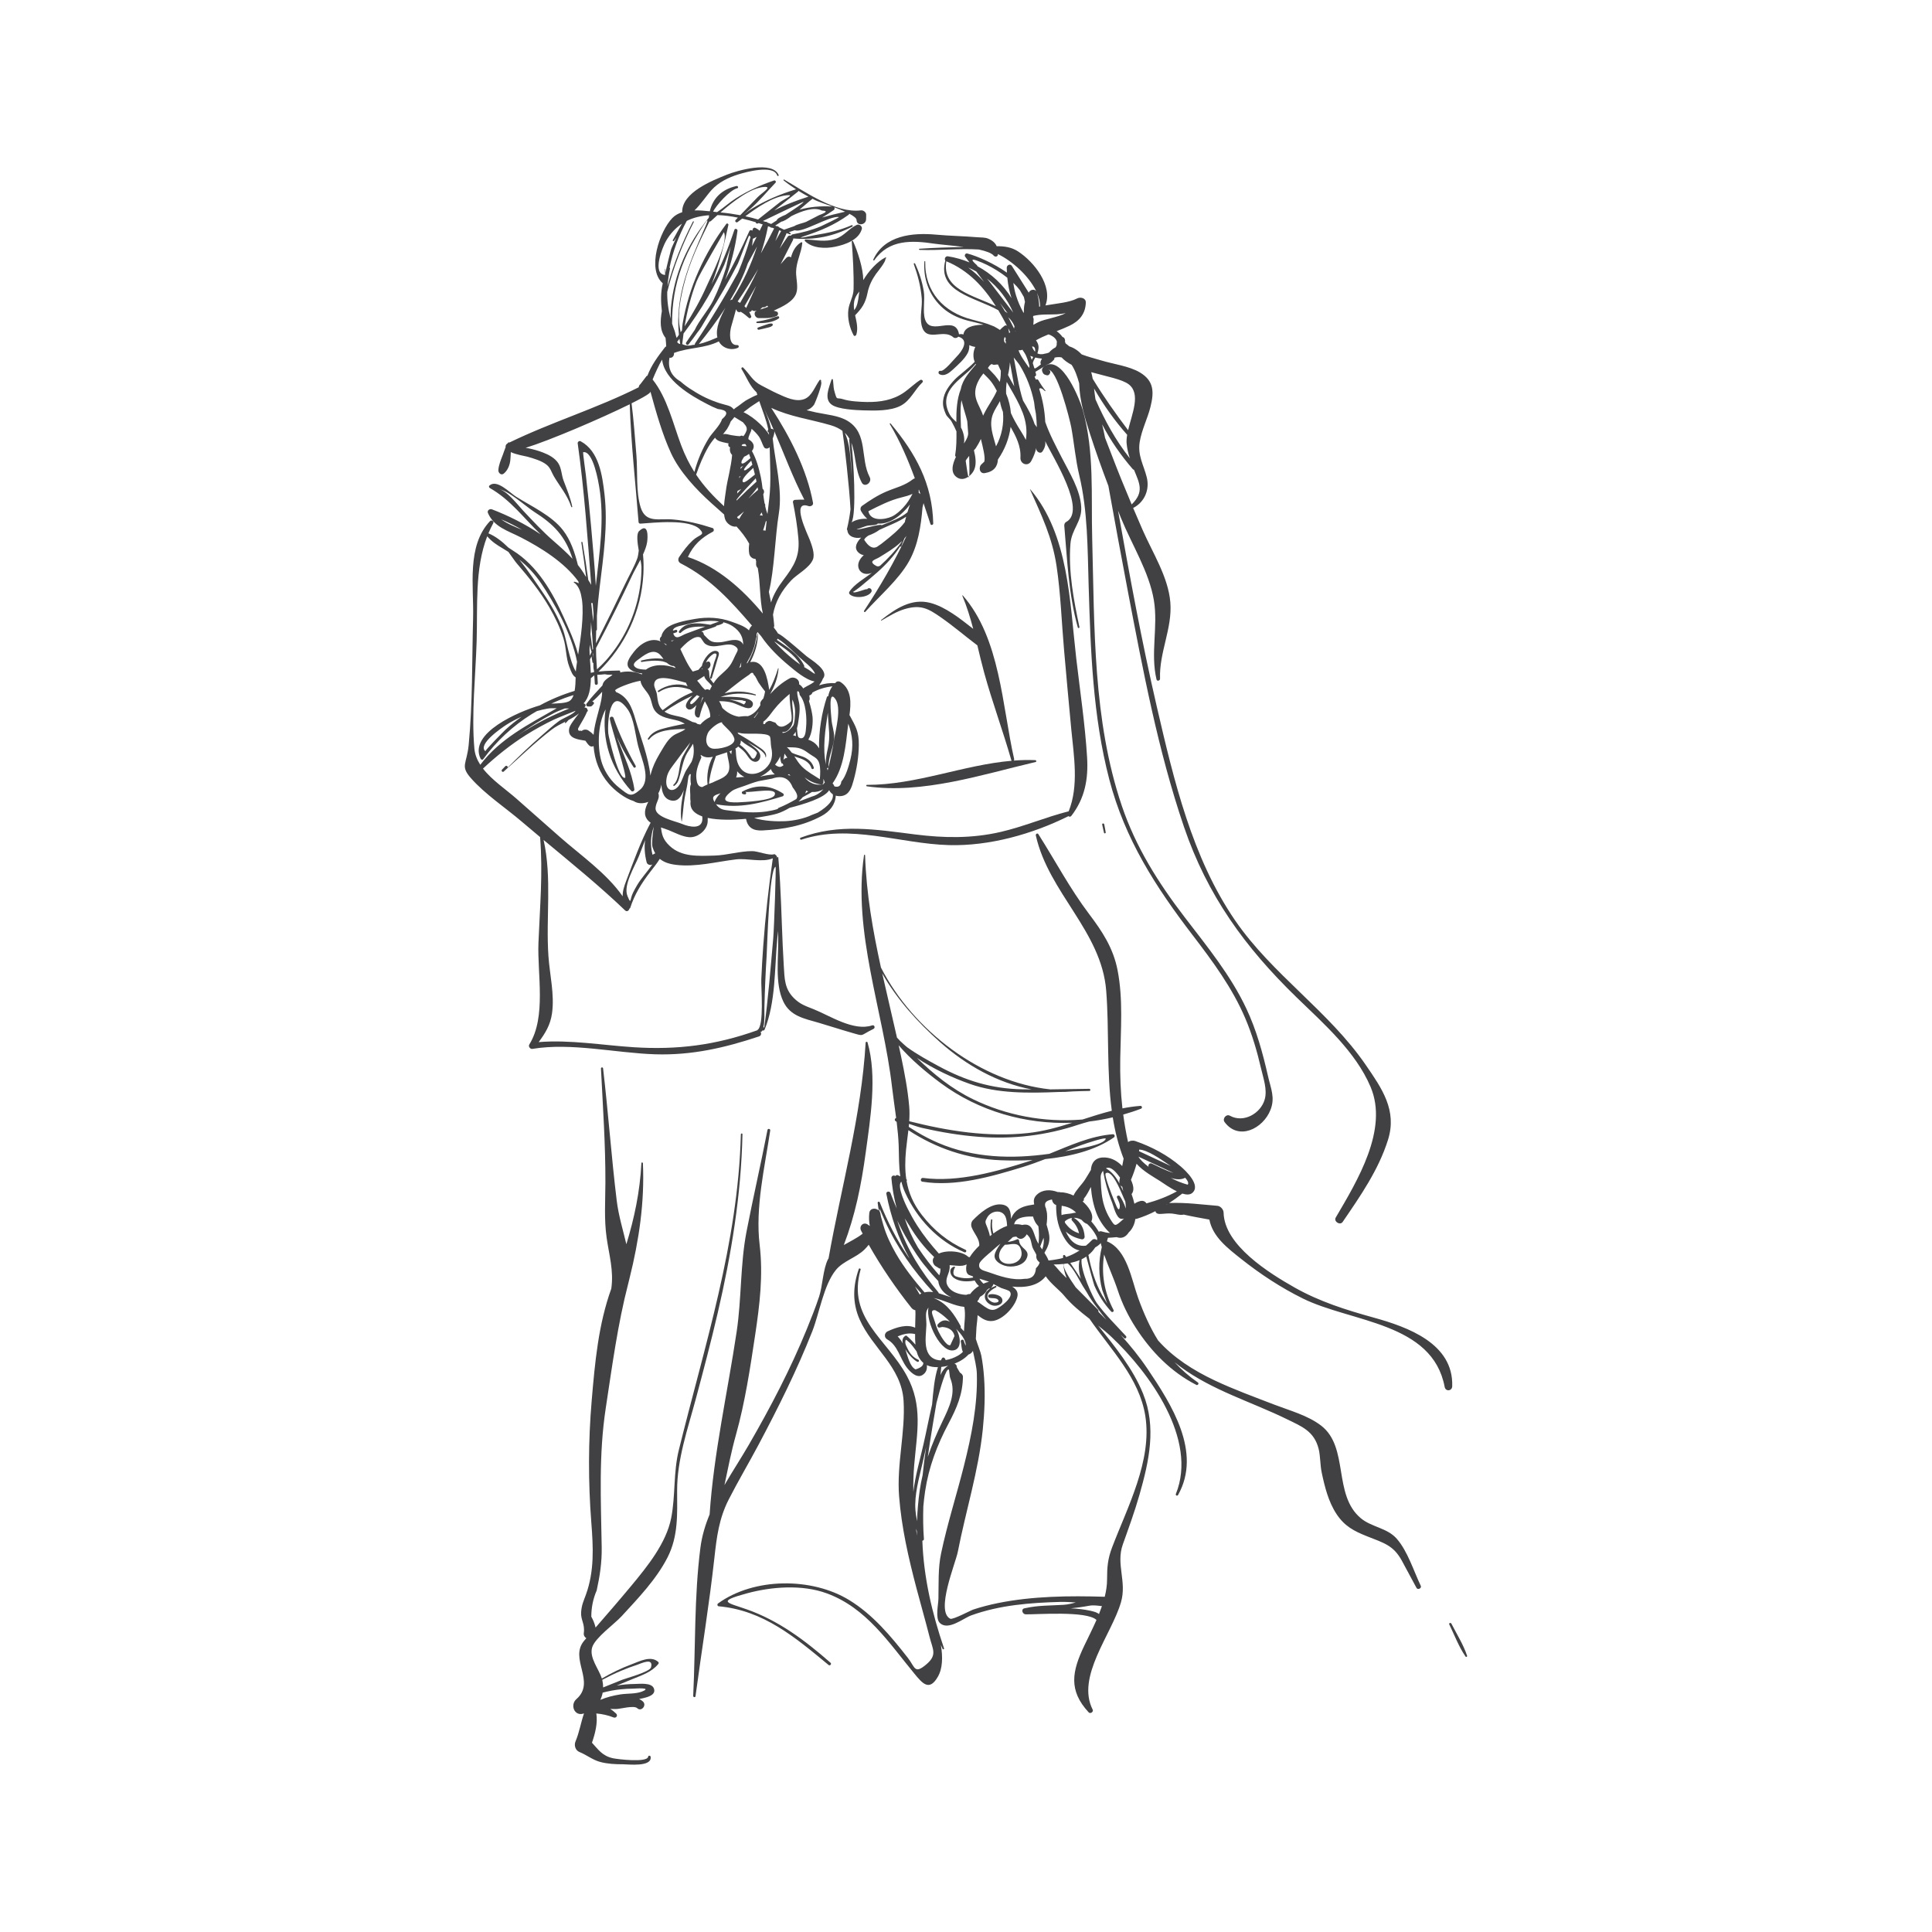 <?xml version="1.0" encoding="utf-8"?>
<!-- Generator: Adobe Illustrator 16.0.0, SVG Export Plug-In . SVG Version: 6.00 Build 0)  -->
<!DOCTYPE svg PUBLIC "-//W3C//DTD SVG 1.1//EN" "http://www.w3.org/Graphics/SVG/1.1/DTD/svg11.dtd">
<svg version="1.1" id="Layer_1" xmlns="http://www.w3.org/2000/svg" xmlns:xlink="http://www.w3.org/1999/xlink" x="0px" y="0px"
	 width="350px" height="350px" viewBox="0 0 350 350" enable-background="new 0 0 350 350" xml:space="preserve">
<g id="XMLID_6_">
	<path id="XMLID_417_" fill="#414042" d="M160.514,46.796c0.062-0.071-0.018-0.205-0.11-0.16c-1.469,0.725-3.11,2.549-4.009,4.114
		c-0.026-2.145-1.022-5.209-1.855-7.048c-0.056-0.123-0.251-0.095-0.239,0.051c0.212,2.757,0.392,5.882,0.333,8.642
		c-0.028,1.351-0.776,2.391-0.943,3.69c-0.201,1.568,0.223,3.3,0.951,4.656c0.125,0.233,0.425,0.087,0.485-0.106
		c0.357-1.167,0.039-2.349-0.213-3.523c1.202-1.238,1.873-2.157,2.255-4.085c0.247-1.244,0.787-2.356,1.517-3.393
		c0.171-0.243,1.951-2.377,1.703-2.786c0.017,0.027,0.057,0.026,0.076,0.004C160.483,46.832,160.499,46.814,160.514,46.796z
		 M154.742,56.183c-0.099-0.703-0.105-1.402,0.147-2.091c0.21-0.57,0.508-0.93,0.787-1.274c-0.151,0.956-0.189,1.945-0.583,2.818
		C155.005,55.827,154.877,56.005,154.742,56.183z"/>
	<path id="XMLID_421_" fill="#414042" d="M150.728,73.35c1.198,0.8,4.287,0.952,5.652,0.99c2.078,0.059,4.938,0.153,6.834-0.863
		c1.75-0.938,2.491-2.894,3.888-4.202c0.251-0.236-0.125-0.603-0.394-0.433c-1.024,0.645-1.912,1.544-2.911,2.242
		c-2.011,1.404-4.356,1.785-6.794,1.741c-1.211-0.022-3.1-0.115-4.271-0.506c-1.261-0.422-1.061,0.476-1.646-1.747
		c-0.089-0.337-0.122-1.437-0.208-1.82c-0.031-0.136-0.208-0.081-0.238,0.021C150.224,70.135,149.172,72.312,150.728,73.35z"/>
	<path id="XMLID_422_" fill="#414042" d="M140.929,57.294c-0.57,0.104-1.099,0.368-1.661,0.52c-0.701,0.191-1.425,0.321-2.141,0.448
		c-0.133,0.024-0.17,0.25-0.011,0.258c1.246,0.071,2.902-0.091,3.956-0.826C141.24,57.577,141.154,57.253,140.929,57.294z"/>
	<path id="XMLID_423_" fill="#414042" d="M138.669,58.856c-0.444,0.142-0.881,0.31-1.319,0.471
		c-0.265,0.097-0.117,0.459,0.143,0.401c0.43-0.096,0.863-0.183,1.289-0.296c0.378-0.101,0.817-0.156,1.125-0.409
		c0.14-0.117,0.123-0.385-0.089-0.411C139.418,58.565,139.044,58.736,138.669,58.856z"/>
	<path id="XMLID_424_" fill="#414042" d="M155.229,40.734c-1.457,0.662-2.303,2.034-3.88,2.549c-1.855,0.606-3.494,0.189-5.367,0.09
		c-0.175-0.009-0.279,0.182-0.146,0.313c1.367,1.33,3.692,1.375,5.46,1.012c1.843-0.378,4.272-1.229,4.831-3.208
		C156.26,41.015,155.67,40.533,155.229,40.734z"/>
	<path id="XMLID_427_" fill="#414042" d="M158.383,47.151c2.667-3.809,6.817-3.615,10.921-3.001
		c1.015,0.151,3.173,0.313,5.303,0.594c-2.68,0.057-5.361,0.133-8.033,0.321c-0.136,0.009-0.112,0.2,0.017,0.205
		c3.527,0.132,7.206-0.292,10.74-0.069c1.283,0.281,2.312,0.642,2.701,1.119c0.197,0.243,0.705,0.226,0.732-0.16
		c0.003-0.047,0.001-0.089,0.003-0.136c2.646,1.274,5.617,3.974,6.952,6.721c-0.323-0.417-1.033-0.293-1.296,0.175
		c-0.02,0.035-0.035,0.068-0.054,0.103c-1.027-1.614-2.045-3.234-3.063-4.852c-0.29-0.462-0.926-0.142-0.925,0.33
		c0.001,0.301,0.02,0.595,0.034,0.891c-2.453-1.72-5.315-2.967-7.191-3.472c-0.314-0.085-0.563,0.337-0.376,0.585
		c0.26,0.344,0.519,0.69,0.778,1.034c-1.236-0.517-2.544-0.897-3.909-1.106c-0.436-0.067-0.694,0.464-0.462,0.761
		c-1.518,5.695,5.314,6.633,9.597,9.006c0.554,0.92,1.073,1.867,1.573,2.824c-0.126-0.089-0.289-0.115-0.44-0.004
		c-0.328,0.237-0.597,0.491-0.838,0.752c-0.236-0.162-0.48-0.311-0.732-0.444c-0.163-0.118-0.351-0.205-0.55-0.277
		c-1.176-0.518-2.483-0.82-3.837-1.173c-5.098-1.327-8.533-5.034-8.415-10.507c0.002-0.085-0.143-0.093-0.149-0.007
		c-0.216,3.046,0.77,5.937,2.981,8.1c1.146,1.12,2.462,1.839,3.978,2.357c1.009,0.344,2.073,0.514,3.098,0.805
		c0.226,0.052,0.44,0.13,0.662,0.196c-0.214,0.003-0.42,0.012-0.604,0.026c-1.176,0.094-2.82,0.347-3.052,1.748
		c-0.226-0.082-0.492-0.094-0.793-0.032c-0.001-0.004,0-0.008,0-0.012c-0.637-3.648-5.147,0.421-6.153-2.689
		c-0.471-1.453,0.027-3.561-0.237-5.126c-0.292-1.732-0.822-3.389-1.568-4.979c-0.067-0.142-0.288-0.07-0.233,0.083
		c0.721,2.027,1.273,4.073,1.44,6.225c0.12,1.554-0.375,3.257-0.044,4.779c0.737,3.393,3.883,0.592,5.748,2.25
		c0.269,0.24,0.705,0.15,0.922-0.106c0.002,0.001,0.003,0.003,0.005,0.004c2.099,0.607,0.622,2.681-0.299,3.601
		c-0.444,0.443-2.299,2.768-2.931,2.59c-0.364-0.103-0.504,0.453-0.19,0.611c0.906,0.457,1.773-0.236,2.433-0.849
		c0.939-0.874,2.099-1.871,2.698-3.021c0.201-0.387,0.293-0.896,0.274-1.403c0.336,0.169,0.711,0.28,1.089,0.328
		c-0.311,0.648-0.428,1.404-0.277,2.169c0.036,0.183,0.097,0.355,0.164,0.525c-1.255,1.31-2.872,2.431-3.632,3.233
		c-1.009,1.065-1.935,2.31-2.09,3.811c-0.099,0.95,0.132,1.576,0.479,2.405c0.231,0.552,0.755,0.847,1.042,1.354
		c0.374,0.661,0.663,1.257,0.895,1.796c0.017,1.48,0.007,2.943-0.234,4.322c-0.021,0.121,0.049,0.224,0.142,0.291
		c-0.601,1.262-1.117,2.933,0.263,3.776c0.672,0.412,1.397,0.243,1.992-0.173c-0.104-0.296-0.26-1.163-0.484-2.85
		c-0.014-0.106,0.276-0.496,0.626-0.923c0.05,1.586,0.074,3.113,0.004,3.667c0.42-0.335,0.763-0.789,0.942-1.248
		c0.382-0.979,0.22-2.202-0.083-3.43c0.185-0.209,0.314-0.355,0.322-0.367c0.34-0.528,0.665-1.096,0.934-1.688
		c0.359,1.485,0.846,3.337,0.62,4.115c-0.162,0.154-0.318,0.312-0.49,0.458c-0.605,0.514-0.391,1.774,0.577,1.617
		c1.694-0.275,2.312-1.221,2.38-2.463c1.256-1.826,2.042-3.847,2.302-5.912c0.965,1.727,1.891,3.462,1.779,5.582
		c-0.061,1.147,1.363,1.682,1.954,0.608c0.452-0.823,0.745-1.62,0.908-2.397c-0.002,0.03-0.003,0.06-0.006,0.09
		c-0.048,0.571,0.758,1.144,1.154,0.538c0.468-0.715,0.574-1.296,0.47-1.847c1.368,2.882,7.637,12.635,3.772,14.67
		c-0.219,0.116-0.329,0.421-0.31,0.653c0.546,6.263,0.761,12.342,2.454,18.445c0.045,0.164,0.328,0.105,0.292-0.063
		c-1.033-4.894-2.026-10.072-1.63-15.099c0.206-2.621,2.088-4.034,1.956-6.622c-0.161-3.141-2.113-6.222-3.513-8.962
		c-1.08-2.114-2.22-4.232-3.005-6.481c-0.094-2.034-0.472-4.056-1.097-5.996c0.162-0.224,0.481-0.155,1.036,0.393
		c0.05,0.049,0.133-0.027,0.092-0.082c-0.48-0.601-0.909-1.236-1.286-1.907c-0.104-0.167-0.303-0.168-0.448-0.08
		c-0.03-0.073-0.056-0.149-0.086-0.222c-0.043-0.104-0.104-0.211-0.156-0.315c0.187-0.055,0.344-0.237,0.27-0.479
		c-0.015-0.044-0.054-0.189-0.113-0.401c0.609-0.355,1.207-0.725,1.792-1.11c-0.1,0.057-0.198,0.125-0.297,0.203
		c-0.244,0.194-0.37,0.503-0.263,0.808c0.179,0.502,0.329,0.599,0.849,0.725c0.203,0.048,0.416-0.088,0.503-0.265
		c0.031-0.062,0.063-0.125,0.094-0.187c0.145-0.292-0.173-0.644-0.479-0.523c1.647-0.653,4.07,9.122,4.305,10.41
		c0.524,2.888,0.757,5.795,1.44,8.649c1.552,6.479,1.505,13.339,1.705,19.975c0.354,11.788,0.748,23.685,3.741,35.158
		c2.829,10.843,8.393,19.458,15.131,28.252c3.612,4.714,7.166,9.523,9.504,15.022c1.246,2.93,2.146,6.004,2.863,9.103
		c0.412,1.777,1.164,3.82,0.654,5.604c-0.716,2.505-3.793,4.323-6.304,2.939c-0.675-0.373-1.404,0.546-0.964,1.144
		c2.529,3.433,6.99,1.208,8.322-2.217c0.86-2.215,0.074-3.77-0.484-6.225c-0.945-4.154-2.07-8.236-3.89-12.104
		c-2.854-6.072-7.136-11.283-11.189-16.575c-4.783-6.241-8.844-12.676-11.38-20.183c-5.246-15.523-4.934-32.304-5.363-48.483
		c-0.205-7.718,0.411-15.646-1.693-23.168c-0.528-1.89-3.675-9.883-6.799-8.069c0.063-0.042,0.13-0.082,0.193-0.124
		c0.554-0.184,0.929-0.456,1.362-0.951c0.094-0.107,0.113-0.233,0.09-0.354c0.078-0.019,0.15-0.045,0.227-0.068
		c0.396-0.07,0.756-0.066,1.084,0.004c0.465,0.523,1.087,0.961,1.806,1.338c0.612,0.896,1.031,2.118,1.373,3.35
		c0.085,3.088,0.952,6.026,1.946,9.109c1.027,3.185,2.158,6.345,3.348,9.481c1.146,6.316,2.291,12.633,3.498,18.937
		c2.747,14.352,5.47,28.949,10.188,42.81c4.235,12.446,11.091,21.874,20.447,30.945c4.882,4.733,10.666,9.798,13.37,16.193
		c3.26,7.716-2.396,16.974-6.313,23.652c-0.423,0.72,0.775,1.493,1.252,0.795c3.194-4.675,6.492-9.397,8.211-14.868
		c1.681-5.345-1.083-9.283-4.036-13.579c-6.713-9.766-16.951-16.391-23.654-26.161c-7.805-11.378-11.089-25.36-14.164-38.609
		c-2.739-11.8-4.924-23.713-7.05-35.636c0.186,0.462,0.366,0.927,0.554,1.389c1.953,4.79,5.087,9.724,5.937,14.845
		c0.795,4.786-0.65,9.571,0.479,14.351c0.089,0.379,0.652,0.218,0.639-0.138c-0.183-4.747,2.255-9.12,1.863-13.845
		c-0.382-4.598-3.217-8.973-5.032-13.126c-0.577-1.32-1.145-2.644-1.708-3.97c0.021-0.006,0.042-0.008,0.063-0.019
		c1.998-1.047,2.963-3.265,2.41-5.512c-0.553-2.243-1.686-3.938-1.28-6.433c0.352-2.166,1.419-4.215,1.948-6.333
		c0.679-2.717,0.634-4.715-1.897-6.238c-1.925-1.156-4.845-1.523-6.969-2.168c-1.183-0.36-2.425-0.658-3.587-1.105
		c-0.653-0.691-1.426-1.203-2.234-1.452c-0.245-0.199-0.482-0.391-0.697-0.556c-0.027-0.116-0.063-0.233-0.109-0.352
		c0.03-0.074,0.039-0.156,0.014-0.24c-0.024-0.081-0.049-0.163-0.073-0.245c-0.048-0.162-0.208-0.275-0.374-0.303
		c-0.29-0.4-0.662-0.771-1.067-1.067c0.756-0.293,1.525-0.599,2.309-0.97c1.816-0.861,2.912-2.184,2.971-4.208
		c0.024-0.847-0.986-1.052-1.573-0.745c-1.41,0.738-3.627,0.902-5.738,1.262c1.363-3.581-2.059-7.896-4.979-9.792
		c-1.221-0.793-2.507-0.938-3.857-0.935c-0.258-0.59-0.751-1.038-1.568-1.378c-0.563-0.234-1.301-0.193-1.901-0.244
		c-2.481-0.208-5.001-0.242-7.496-0.471c-4.284-0.396-9.391,0.122-11.389,4.519C158.15,47.143,158.31,47.255,158.383,47.151z
		 M183.886,59.876c0.039,0.038,0.082,0.068,0.13,0.09c0,0.007,0.002,0.014,0.004,0.022c-0.032-0.015-0.064-0.029-0.097-0.04
		C183.911,59.924,183.897,59.901,183.886,59.876z M183.725,59.563c-0.349-0.702-0.698-1.405-1.07-2.093
		c0.509,0.477,0.891,1.025,1.135,1.651c-0.022,0.111-0.059,0.208-0.074,0.326C183.71,59.485,183.721,59.524,183.725,59.563z
		 M182.952,65.644c0.262,1.447,0.521,2.896,0.793,4.343c-0.408-0.682-0.796-1.367-1.136-2.059
		C182.769,67.245,182.905,66.449,182.952,65.644z M185.221,63.352c0.128,0.193,0.255,0.389,0.368,0.562
		c0.417,0.633,0.677,1.507,0.902,2.368c-0.028,0.145-0.045,0.266-0.047,0.379c-0.753-1.09-1.589-2.203-1.928-3.202
		C184.753,63.478,184.995,63.443,185.221,63.352z M186.652,64.463c0.169,0.076,0.346,0.147,0.538,0.208
		c-0.094,0.171-0.194,0.34-0.289,0.511C186.822,64.948,186.74,64.708,186.652,64.463z M186.975,62.824
		c0.013-0.018,0.024-0.037,0.037-0.055c0.369-0.008,0.585,0.293,0.506,0.947C187.301,63.496,187.117,63.204,186.975,62.824z
		 M184.755,52.56c0.248,0.417,0.488,0.839,0.734,1.256c0.072,0.314,0.137,0.603,0.196,0.876c-0.162,0.613-0.219,1.242-0.202,1.931
		c-0.021,0.014-0.047,0.026-0.068,0.042c-0.039-0.074-0.077-0.145-0.118-0.229c-0.498-0.91-0.902-1.86-1.212-2.847
		c-0.246-0.784-0.404-1.558-0.512-2.337C184.016,51.672,184.417,52.111,184.755,52.56z M176.936,47.198
		c0.634,0.224,1.251,0.483,1.854,0.78c1.081,0.532,2.451,1.353,3.693,2.333c0.124,1.282,0.374,2.517,0.769,3.706
		c-1.509-2.432-3.632-4.417-6.15-5.774c-0.04-0.068-0.094-0.137-0.13-0.205C175.921,47.113,175.909,46.832,176.936,47.198z
		 M176.865,49.184c0.471,0.627,0.941,1.255,1.412,1.882c-0.865-0.951-1.813-1.824-2.864-2.59
		C175.911,48.688,176.397,48.923,176.865,49.184z M171.431,47.329c0.003,0.001,0.005,0.004,0.007,0.005
		c4.023,1.653,6.774,4.667,8.975,8.145C176.193,53.431,170.634,52.42,171.431,47.329z M179.221,50.979
		c-0.124-0.163-0.271-0.337-0.414-0.51c2.053,1.596,3.684,3.703,4.744,6.158C182.106,54.745,180.662,52.864,179.221,50.979z
		 M181.186,54.934c0.451,0.602,0.904,1.203,1.355,1.805c-0.154-0.116-0.315-0.228-0.48-0.336
		C181.776,55.906,181.488,55.415,181.186,54.934z M183.01,60.167c-0.063,0.056-0.126,0.117-0.188,0.191
		c-0.056-0.296-0.111-0.592-0.167-0.889C182.774,59.701,182.893,59.934,183.01,60.167z M179.294,66.211
		c0.106-0.086,0.213-0.174,0.319-0.26c0.137,0.049,0.262,0.092,0.415,0.151c0.287-0.045,0.534-0.064,0.761-0.071
		c0.166,0.392,0.34,0.776,0.525,1.152c0,0.556-0.033,1.122-0.135,1.707c-0.019,0.101-0.047,0.19-0.067,0.288
		c-0.278-0.416-0.578-0.825-0.916-1.223c-0.16-0.189-0.923-0.965-1.233-1.296C179.078,66.513,179.188,66.364,179.294,66.211z
		 M175.352,78.875c-0.104,0.464-0.396,0.969-0.724,1.468c0.134-0.811,0.022-1.656-0.396-2.617c-0.04-0.093-0.093-0.179-0.145-0.265
		c-0.035-1.663-0.186-3.339,0.091-4.967c0.071,0.269,0.149,0.547,0.229,0.878c0.213,0.888,0.585,1.911,0.822,2.943
		c0.044,0.73,0.106,1.471,0.167,2.229C175.382,78.654,175.376,78.767,175.352,78.875z M174.061,70.486
		c-0.734,1.861-0.823,3.912-0.812,5.981c-0.442-0.428-0.904-0.837-1.174-1.331c-2.134-3.893,1.377-6.033,3.514-7.997
		c0.404-0.372,0.799-0.787,1.16-1.229c0.02,0.037,0.038,0.074,0.059,0.11C175.648,67.388,174.374,68.755,174.061,70.486z
		 M178.265,74.962c-0.057,0.114-0.111,0.229-0.167,0.344c-0.662-2.113-2.353-3.515-0.778-6.435c0.244-0.455,0.531-0.846,0.828-1.217
		c0.519,0.515,1.051,1.011,1.445,1.54c0.388,0.518,0.713,1.062,0.994,1.619C179.957,72.25,179.029,73.426,178.265,74.962z
		 M180.44,80.865c-0.513-1.915-1.337-3.864-0.554-5.867c0.319-0.817,0.85-1.545,1.262-2.326c0.102,0.678,0.294,1.322,0.546,1.941
		C181.906,76.759,181.48,78.938,180.44,80.865z M181.93,61.901c-0.009-0.146-0.027-0.288-0.053-0.427
		c0.053-0.241,0.102-0.383,0.148-0.43c0.046,0.054,0.089,0.11,0.134,0.166c0.018,0.07,0.036,0.162,0.054,0.273
		c-0.079,0.037-0.127,0.125-0.069,0.228c0.021,0.039,0.042,0.077,0.063,0.116c-0.003,0.147,0.006,0.297,0.034,0.447
		C182.148,62.142,182.045,62.018,181.93,61.901z M185.849,79.695c-0.272-0.533-0.584-1.063-0.935-1.621
		c-0.736-1.176-1.33-2.218-1.779-3.242c-0.103-1.188-0.385-2.37-0.865-3.518c-0.033-0.665-0.004-1.365,0.108-2.124
		c0.831,1.472,1.689,2.883,2.362,4.319c0.168,0.407,0.357,0.854,0.56,1.325C185.856,76.357,186.112,77.946,185.849,79.695z
		 M187.427,76.829c-0.471-1.458-1.248-2.866-2.096-4.261c-0.405-1.246-0.705-2.575-0.99-4.099l-0.694-3.707
		c0.439,0.55,0.871,1.05,1.115,1.453c1.296,2.129,2.113,4.364,2.578,6.672c0.063,0.686,0.172,1.366,0.316,2.04
		c0.094,0.813,0.156,1.634,0.178,2.462C187.695,77.201,187.555,77.014,187.427,76.829z M188.579,65.997
		c-0.544,0.444-1.029,0.799-1.131,0.738c-0.032-0.02-0.052-0.044-0.079-0.065c-0.078-0.262-0.169-0.56-0.271-0.88
		c0.075-0.338,0.264-0.701,0.445-1.023c0.384,0.098,0.795,0.166,1.217,0.201c-0.088,0.152-0.168,0.323-0.24,0.54
		C188.458,65.697,188.496,65.863,188.579,65.997z M204.099,80.346c0.087,0.952,0.302,1.811,0.575,2.673
		c-2.61-3.308-4.538-6.861-6.221-10.68c-0.1-0.643-0.173-1.297-0.25-1.952c1.723,2.993,3.734,5.845,5.995,8.379
		C204.104,79.327,204.054,79.862,204.099,80.346z M205.011,91.384c-1.261-2.986-2.482-5.988-3.638-9.018
		c-0.386-1.012-0.784-2.029-1.181-3.051c-0.157-0.822-0.33-1.635-0.53-2.438c1.514,2.926,3.43,5.662,5.544,8.101
		c0.066,0.075,0.146,0.112,0.227,0.133C206.432,87.547,207.326,89.136,205.011,91.384z M204.484,69.628
		c2.227,1.721,0.59,5.288-0.117,8.305c-2.302-3.042-4.447-6.089-6.414-9.314c-0.071-0.405-0.162-0.805-0.27-1.198
		C200.421,68.195,203.278,68.697,204.484,69.628z M191.465,61.904c-0.026,0.208-0.037,0.408-0.033,0.6
		c-0.045,0.146-0.112,0.287-0.203,0.422c-0.418,0.208-0.818,0.514-1.189,0.938c-0.234,0.099-0.479,0.171-0.722,0.201
		c-0.544,0.161-1.005,0.143-1.389-0.045c0.318-0.956,0.325-1.563-0.249-2.37c0.735-0.421,1.489-0.76,2.259-1.072
		c0.239,0.067,0.487,0.178,0.745,0.346C191.149,61.226,191.39,61.564,191.465,61.904z M193.07,56.733
		c-1.527,0.784-3.736,1.037-4.963,1.627c-0.313,0.151-0.609,0.321-0.905,0.491c0.024-0.312,0.039-0.604,0.053-0.984
		c0.006-0.153-0.044-0.278-0.114-0.39c0.024-0.073,0.037-0.154,0.039-0.241c1.33-0.351,2.914-0.23,4.228-0.295
		C191.981,56.914,192.529,56.834,193.07,56.733z M188.424,55.519c-0.057,0.012-0.109,0.028-0.165,0.04
		c-0.009-0.86-0.139-1.627-0.397-2.508C188.229,53.888,188.432,54.721,188.424,55.519z"/>
	<path id="XMLID_455_" fill="#414042" d="M175.576,86.253c-0.047,0.038-0.097,0.071-0.146,0.106
		C175.5,86.556,175.546,86.49,175.576,86.253z"/>
	<path id="XMLID_456_" fill="#414042" d="M145.057,151.747c-0.232,0.086-0.106,0.44,0.129,0.362
		c8.801-2.908,17.823,0.743,26.706,0.989c7.329,0.204,15.13-1.987,21.665-5.243c0.149,0.12,0.371,0.144,0.519-0.045
		c2.471-3.193,3.102-6.682,2.859-10.639c-0.367-5.991-1.277-11.978-1.968-17.939c-1.177-10.172-1.322-22.378-8.339-30.604
		c-0.014-0.017-0.047-0.005-0.036,0.019c2.083,4.69,4.029,8.688,4.808,13.853c0.756,5.02,0.913,10.156,1.361,15.21
		c0.427,4.806,0.849,9.612,1.312,14.415c0.467,4.847,1.392,10.226-0.475,14.86c-0.025,0.002-0.047-0.001-0.074,0.006
		c-4.142,1.061-8.093,2.765-12.272,3.728c-5.189,1.195-10.227,1.107-15.484,0.447C158.557,150.257,152.03,149.152,145.057,151.747z"
		/>
	<path id="XMLID_457_" fill="#414042" d="M157.039,142.447c10.065,1.448,20.872-2.127,30.581-4.406
		c0.207-0.049,0.104-0.326-0.072-0.333c-1.303-0.053-2.601-0.02-3.892,0.078c0.06-0.065,0.096-0.154,0.071-0.26
		c-2.2-9.65-2.496-21.872-9.311-29.655c-0.032-0.037-0.108-0.011-0.084,0.043c0.83,1.966,1.439,3.979,1.976,6.012
		c-2.398-1.882-5.02-3.982-7.756-4.703c-3.445-0.907-6.359,1.083-8.934,3.105c-0.057,0.044,0.001,0.126,0.062,0.091
		c1.326-0.766,2.743-1.646,4.222-2.082c2.945-0.868,4.305-0.049,6.509,1.477c2.279,1.58,4.429,3.428,6.647,5.104
		c0.399,1.661,0.79,3.328,1.247,4.988c1.461,5.311,3.391,10.499,4.904,15.802c0.015,0.049,0.038,0.085,0.065,0.113
		c-8.769,0.748-17.307,4.391-26.225,4.365C156.901,142.188,156.893,142.426,157.039,142.447z"/>
	<path id="XMLID_460_" fill="#414042" d="M137.509,187.755c0.408-0.136,0.442-0.557,0.269-0.844c0.122,0.002,0.251-0.045,0.3-0.167
		c0.01-0.026,0.017-0.052,0.027-0.079c0.027,0.008,0.054,0.015,0.082,0.021c0.126,0.034,0.286-0.057,0.334-0.176
		c2.023-4.957,1.786-11.063,2.282-16.344c0.048-0.512,0.096-1.022,0.144-1.532c0.011,0.432,0.023,0.864,0.033,1.295
		c0.085,3.531-0.655,8.194,0.927,11.513c1.266,2.653,3.787,3.078,6.397,3.839c2.004,0.585,3.991,1.242,5.999,1.815
		c2.408,0.688,1.359,0.54,3.925-0.691c0.391-0.188,0.199-0.789-0.229-0.647c-3.345,1.109-7.58-1.71-10.573-2.919
		c-1.472-0.595-2.497-0.89-3.656-2.073c-1.66-1.695-1.639-3.507-1.78-5.778c-0.313-5.035-0.392-10.082-0.674-15.118
		c-0.019-0.417-0.041-0.835-0.076-1.253c-0.069-1.087-0.146-2.174-0.242-3.26c-0.012-0.135-0.202-0.112-0.205,0.017
		c-0.001,0.033,0,0.067-0.001,0.1c-0.022-0.11-0.035-0.22-0.058-0.33c-0.024-0.112-0.1-0.167-0.187-0.199
		c-0.051-0.132-0.185-0.235-0.349-0.185c-0.882,0.273-2.884-0.564-3.901-0.57c-2.255-0.014-4.568,0.738-6.845,0.804
		c-2.937,0.083-5.959,0.283-8.119-1.735c-1.299-1.215-1.423-2.132-1.598-3.359c0.506,0.174,1.001,0.33,1.407,0.494
		c1.143,0.463,2.467,1.181,3.724,1.273c1.579,0.116,3.34-1.354,3.34-2.939c0-0.156,0.005-0.352,0.005-0.558
		c1.966,0.422,4.566,0.384,6.932,0.166c0.309,1.566,1.262,2.198,3.001,2.105c3.783-0.201,7.284-0.789,10.679-2.613
		c1.499-0.806,2.509-2.06,2.583-3.692c0.338,0.101,0.712,0.128,1.104,0.062c1.407-0.238,1.792-1.63,2.131-2.848
		c0.574-2.068,0.915-4.223,0.943-6.372c0.032-2.415-0.559-3.344-1.625-5.326c-0.019-0.034-0.049-0.044-0.073-0.068
		c0.297-2.234,0.413-4.641-1.557-5.989c-0.233-0.16-0.585-0.244-0.831-0.042c-0.08,0.065-0.136,0.139-0.208,0.207
		c-0.994-0.071-1.974,0.083-2.91,0.393c0.217-0.302,0.536-0.748,0.688-1.196c1.261-1.505-2.216-3.456-2.985-4.102
		c-1.41-1.186-2.792-2.436-4.261-3.548c-0.295-0.224-0.602-0.411-0.915-0.581c-0.043-0.098-0.098-0.198-0.171-0.299
		c-0.185-0.254-0.375-0.508-0.565-0.763c0.058-0.098,0.095-0.207,0.086-0.327c-0.049-0.65-0.129-1.316-0.221-1.988
		c0.428-2.394,1.576-4.349,3.269-6.179c1.046-1.13,3.375-2.292,3.97-3.838c0.385-1.001-0.222-2.575-0.565-3.504
		c-0.372-1.003-3.501-7.283-0.256-6.154c0.373,0.13,0.92-0.106,0.831-0.584c-1.118-6.027-4.151-11.953-7.572-17.203
		c3.47,1.624,7.021,2.047,10.761,3.138c0.902,0.263,1.589,0.616,2.141,1.029c0.346,2.319,1.251,10.088,1.461,14.212
		c-0.143,1.177-0.342,2.358-0.643,3.549c-0.025,0.102,0.012,0.177,0.073,0.225c0.092,1.224,1.453,1.544,2.445,1.358
		c0.021-0.003,0.041-0.011,0.061-0.015c-0.779,0.794-1.367,1.814-0.563,2.648c0.301,0.312,0.652,0.473,1.03,0.536
		c-0.393,0.355-0.707,0.752-0.883,1.204c-0.351,0.903,0.035,1.933,1.054,2.156c0.442,0.097,0.872,0.017,1.288-0.145
		c-1.34,1.021-3.206,2.073-4.049,3.393c-0.105,0.165-0.103,0.331,0.04,0.475c0.812,0.815,3.249,0.62,3.894-0.366
		c0.36-0.549-0.453-1.066-0.758-0.481c0.2-0.382-2.451,0.894-2.536,0.396c0.019,0.106,1.303-0.895,1.347-0.931
		c1.022-0.854,2.053-1.698,3.048-2.584c1.617-1.442,3.028-2.967,4.189-4.769c-0.002,0.011-0.006,0.022-0.01,0.033
		c-0.023,0.096,0.137,0.148,0.169,0.052c0.168-0.502,0.365-0.989,0.58-1.465c0.127-0.143,0.248-0.288,0.366-0.438
		c-2.178,4.678-4.723,9.07-7.68,13.546c-0.1,0.151,0.093,0.328,0.22,0.186c2.532-2.841,6.037-5.804,7.904-9.127
		c1.672-2.979,2.178-6.401,2.459-9.781c0.069-0.256,0.134-0.513,0.186-0.771c0.424,1.268,0.84,2.532,1.253,3.779
		c0.097,0.292,0.513,0.178,0.505-0.109c-0.172-7.216-3.138-12.596-7.72-18.099c-0.072-0.087-0.207,0.001-0.147,0.101
		c1.84,3.057,3.273,6.413,4.535,9.831c-0.117,0.028-0.23,0.077-0.333,0.156c-1.557,1.206-3.022,1.476-4.788,2.222
		c-1.59,0.671-3.021,1.604-4.427,2.599c-0.326,0.231-0.374,0.644-0.182,0.976c0.341,0.586,0.716,1.035,1.112,1.382
		c-0.993-0.069-2.111,0.151-2.84,0.646c0.938-1.688,0.337-11.608-0.044-14.418c0.823,2.102,0.613,4.775,1.881,7.2
		c0.52,0.994,1.952-0.004,1.438-0.987c-1.757-3.362-0.246-7.864-3.958-10.157c-1.651-1.02-3.895-1.16-5.741-1.558
		c-0.583-0.125-1.158-0.26-1.728-0.403c0.495-0.157,0.95-0.45,1.334-0.972c0.179-0.243,1.724-4.103,1.247-4.202
		c0.032,0.006,0.058-0.022,0.056-0.052c-0.002-0.048-0.002-0.097-0.004-0.145c-0.004-0.132-0.199-0.199-0.279-0.089
		c-0.848,1.174-1.381,2.893-2.728,3.428c-1.553,0.619-3.413-0.295-4.951-0.997c-0.966-0.44-1.933-0.979-2.879-1.459
		c-1.624-0.823-2.096-2.061-3.288-3.23c-0.167-0.163-0.407,0.082-0.292,0.265c0.977,1.567,1.442,3.023,2.727,4.231
		c0.039,0.151,0.085,0.292,0.128,0.44c-0.537,0.182-1.061,0.485-1.649,0.782c-0.685,0.344-1.192,0.816-1.809,1.253
		c-0.302,0.214-0.565,0.364-0.762,0.569c-0.026-0.003-0.051-0.009-0.077-0.012c-0.556-0.708-1.249-0.67-2.464-1.061
		c-1.798-0.579-3.354-1.303-4.939-2.338c-0.793-0.473-1.536-1.016-2.228-1.627c-1.677-0.982-2.335-2.415-1.976-4.3
		c0.519,0.136,0.886-0.398,0.805-0.856c2.739-1.033,5.491-0.787,8.126-2.095c0.636,1.23,2.193,1.705,3.446,1.171
		c0.268-0.114,0.195-0.525-0.109-0.506c-1.639,0.106-1.357-2.366-1.106-3.304c0.287-1.072,0.614-2.088,0.88-3.148
		c0.035,0.013,0.066,0.031,0.101,0.045c-0.018,0.349,0.439,0.56,0.762,0.378c0.521,0.309,1.002,0.69,1.454,1.098
		c0.203,0.184,0.529-0.05,0.436-0.302c-0.104-0.279-0.232-0.526-0.372-0.76c0.191,0.007,0.383-0.077,0.489-0.304
		c0.006-0.013,0.013-0.024,0.019-0.037c0.2,0.179,0.515,0.233,0.765,0.094c0.027,0.006,0.057,0.007,0.085,0.01
		c-0.693,0.28-0.33,1.349,0.396,1.345c1.147-0.007,2.133,0.086,3.19-0.358c0.329-0.139,0.427-0.681,0.037-0.826
		c-0.181-0.067-0.358-0.116-0.533-0.158c1.71-0.782,3.555-1.654,4.085-3.153c0.399-1.127-0.044-2.698-0.03-3.849
		c0.023-1.886,0.955-3.432,1.125-5.244c0.011-0.12-0.108-0.197-0.213-0.136c-0.984,0.57-1.537,1.603-1.835,2.725
		c-0.23-0.176-0.569-0.201-0.85,0.091c-0.36,0.376-0.69,0.766-1.031,1.15c0.747-1.459,1.493-2.919,2.24-4.379
		c0.05-0.099,0.056-0.197,0.043-0.291c3.879,0.312,7.251-0.35,10.724-2.151c0.144-0.075,0.019-0.321-0.13-0.255
		c-2.143,0.943-4.253,1.411-6.564,1.784c-0.186,0.03-4.204,0.922-1.997,0.193c2.955-0.977,5.432-2.012,7.976-3.84
		c0.086-0.062,0.132-0.135,0.149-0.211c0.776,0.405,1.314,0.804,1.321,1.148c0.021,1.128,1.701,0.946,1.724-0.146
		c0.005-0.269,0.012-0.538,0.018-0.807c0.01-0.464-0.519-0.858-0.953-0.803c-4.579,0.57-10.138-3.395-13.906-5.579
		c-0.087-0.051-0.172,0.087-0.095,0.149c0.72,0.583,1.475,1.112,2.248,1.614c-2.846,0.866-5.552,1.999-8.085,3.569
		c-0.583,0.362-1.193,0.837-1.44,1.035c0.173-0.143,0.554-0.463,1.25-1.064c1.63-1.408,3.061-3.179,4.555-4.731
		c0.182-0.188-0.052-0.482-0.28-0.404c-2.435,0.832-4.712,1.844-6.891,3.224c-1.167,0.739-2.182,1.687-3.321,2.443
		c-0.04,0.026-0.063,0.037-0.101,0.06c-0.228-0.025-0.463-0.053-0.706-0.081c0.454-1.051,3.043-3.948,4.38-4.247
		c0.268-0.059,0.121-0.459-0.143-0.401c-2.647,0.586-4.295,2.213-4.841,4.579c-0.896-0.099-1.847-0.179-2.773-0.158
		c1.161-1.11,2.154-2.662,3.078-3.68c1.295-1.428,3.047-2.278,4.867-2.845c1.305-0.406,6.402-1.833,7.04,0.206
		c0.053,0.17,0.329,0.07,0.259-0.092c-1.138-2.661-7.49-0.819-9.394-0.055c-2.594,1.041-8.193,3.235-8.077,6.793
		c-0.676,0.212-1.287,0.543-1.78,1.047c-2.271,2.319-4.693,9.286-1.742,11.827c-0.402,1.699-0.353,3.365-0.163,5.048
		c-0.314,1.798-0.39,3.515,0.667,4.848c0.056,0.504,0.096,1.017,0.121,1.533c-0.089,0.04-0.171,0.096-0.235,0.178
		c-1.321,1.703-2.441,3.225-3.171,5.134c-0.092,0.013-0.179,0.062-0.228,0.167c-0.35,0.457-0.699,0.912-1.048,1.368
		c-0.184,0.147-0.286,0.354-0.295,0.563c-7.605,3.829-15.801,6.304-23.427,10.01c-0.081-0.043-0.188-0.039-0.249,0.039
		c-0.026,0.033-0.042,0.073-0.067,0.109c-0.009,0.004-0.02,0.008-0.029,0.013c-0.25,0.123-0.401,0.43-0.349,0.687
		c-0.201,0.478-0.35,0.988-0.53,1.454c-0.33,0.852-0.732,1.797-0.782,2.715c-0.025,0.478,0.506,0.997,0.97,0.622
		c0.754-0.607,1.14-1.624,1.208-2.576c0.03-0.415,0.068-0.87,0.08-1.327c0.987,0.476,2.575,0.71,3.003,0.832
		c1.08,0.309,2.602,0.731,3.505,1.479c0.691,0.572,0.858,1.334,1.28,2.055c1.123,1.917,2.446,3.379,3.168,5.563
		c0.031,0.094,0.194,0.063,0.173-0.037c-0.35-1.664-0.983-3.163-1.578-4.746c-0.386-1.027-0.354-2.213-0.968-3.154
		c-0.622-0.952-1.744-1.527-2.767-1.922c-0.82-0.318-1.693-0.56-2.552-0.744c-0.058-0.012-0.282-0.048-0.583-0.097
		c4.382-1.349,13.67-5.331,18.863-7.896c0.237,7.121,1.038,14.255,1.599,21.353c0.013,0.165,0.165,0.286,0.326,0.275
		c2.401-0.158,8.985-0.923,10.814,1.065c0.976,1.061-0.146,0.868-1.322,1.963c-0.976,0.908-1.704,1.903-2.451,2.998
		c-0.279,0.41-0.207,0.923,0.26,1.163c5.508,2.826,9.105,6.862,12.924,11.29c-0.025,0.021-0.054,0.031-0.079,0.054
		c-0.242,0.227-0.381,0.502-0.47,0.799c-0.808-0.792-2.114-1.185-3.104-1.55c-2.158-0.797-4.439-0.914-6.695-0.516
		c-1.507,0.266-4.523,0.742-5.543,2.073c-0.342,0.446-0.488,0.79-0.5,1.057c-0.167,0.147-0.292,0.319-0.309,0.523
		c-0.016,0.18,0.056,0.306,0.154,0.413c-1.834-0.807-3.762,0.475-4.847,1.888c-0.688,0.897-1.813,2.268-0.653,3.191
		c0.612,0.488,1.416,0.667,2.177,0.73c-0.039,0.057-0.072,0.114-0.103,0.171c-1.248-0.53-2.62-0.672-3.94-0.35
		c0.102-0.142,0.039-0.37-0.171-0.35c-0.272,0.028-2.092-0.004-3.729,0.181c4.815-4.637,7.786-10.921,8.134-17.694
		c0.059-1.147,0.045-2.342-0.067-3.519c0.349-0.76,0.629-1.513,0.739-2.206c0.146-0.919,0.273-3.681-1.46-2.018
		c-0.491,0.469-0.312,2.026-0.049,3.53c-0.068,0.539-0.148,1.072-0.257,1.375c-0.55,1.528-1.461,3.091-2.159,4.558
		c-1.734,3.643-3.522,7.26-5.334,10.865c0-0.776,0.01-1.55,0.036-2.322c0.072-0.023,0.137-0.079,0.138-0.176
		c0.013-0.844,0.01-1.689-0.001-2.535c0.123-1.743,0.294-3.483,0.506-5.232c0.667-5.53,1.508-11.142,0.867-16.719
		c-0.397-3.451-0.994-7.839-4.322-9.624c-0.246-0.131-0.574,0.103-0.536,0.376c1.201,8.54,1.784,17.079,2.447,25.636
		c-0.164-0.297-0.339-0.588-0.526-0.869c-0.313-2.282-0.662-4.562-1.055-6.836c-0.022-0.129-0.225-0.115-0.205,0.017
		c0.318,2.083,0.6,4.17,0.864,6.261c-0.048-0.065-0.091-0.135-0.141-0.199c-0.399-0.699-0.854-1.352-1.351-1.97
		c-0.559-2.266-1.317-4.526-2.708-6.322c-2.053-2.648-5.746-4.323-8.516-6.072c-1.142-0.721-3.461-3.222-4.809-1.989
		c-0.15,0.138-0.042,0.367,0.1,0.448c3.751,2.134,6.156,5.479,9.192,8.388c-2.845-1.912-5.953-3.438-8.836-4.54
		c-0.394-0.15-0.91,0.21-0.72,0.658c1.095,2.567,3.641,3.226,5.984,4.435c3.587,1.849,7.859,4.477,10.405,7.98
		c0.024,0.108,0.043,0.217,0.066,0.326c-0.245-0.126-0.509-0.227-0.806-0.284c-0.076-0.014-0.138,0.099-0.067,0.144
		c0.64,0.42,1.041,1.196,1.282,2.179c0.063,0.333,0.122,0.667,0.183,1.001c0.367,2.868-0.237,6.892-0.699,9.866
		c-0.646-2.434-1.761-4.834-2.568-6.641c-2.063-4.621-4.856-9.479-9.268-12.203c-0.138-0.086-0.448-0.294-0.813-0.537
		c-1.147-1.134-2.361-2.055-3.606-2.576c0.26-0.621,0.542-1.236,0.871-1.838c0.198-0.362-0.327-0.647-0.586-0.372
		c-4.28,4.543-2.905,11.805-3.063,17.58c-0.207,7.594-0.071,15.36-0.797,22.928c-0.341,3.541-1.579,3.795,0.389,6.04
		c2.58,2.94,6.294,5.383,9.282,7.939c1.078,0.923,2.169,1.837,3.263,2.75c0.528,6.457-0.039,12.707-0.297,19.159
		c-0.226,5.64,1.461,13.403-1.659,18.422c-0.218,0.351,0.168,0.856,0.556,0.792c7.065-1.179,15.126,0.759,22.281,0.98
		C125.344,191.194,131.266,189.835,137.509,187.755z M156.554,97.784c0.086-0.265,0.409-0.532,0.787-0.774
		c0.714-0.249,1.395-0.593,1.989-1.029c1.646-0.77,3.444-1.412,4.831-2.376c-0.07,0.256-0.143,0.51-0.206,0.768
		c-0.014,0.055-0.007,0.104-0.009,0.156c-0.028,0.042-0.051,0.083-0.082,0.125c-0.993,1.312-2.449,2.487-3.731,3.498
		c-0.309,0.263-0.635,0.502-0.977,0.718c-0.104,0.087-0.209,0.159-0.314,0.213l0,0C158.103,99.461,157.34,99.029,156.554,97.784z
		 M159.437,102.49c-0.317,0.155-0.513,0.195-1.028-0.171c-1.011-0.719,0.175-0.92,0.926-1.386c1.281-0.792,2.578-1.549,3.697-2.568
		c0.112-0.101,0.22-0.21,0.33-0.317c-0.016,0.052-0.03,0.105-0.045,0.158C162.203,99.782,160.864,101.19,159.437,102.49z
		 M166.748,89.507c-0.007-0.002-0.013-0.007-0.021-0.009c-0.072-0.095-0.173-0.168-0.287-0.204c-0.004-0.18,0.004-0.352-0.014-0.544
		c0.015-0.013,0.03-0.029,0.045-0.043C166.564,88.974,166.657,89.24,166.748,89.507z M163.345,90.104
		c0.719-0.174,1.37-0.358,1.963-0.636c-0.457,0.904-1.003,1.763-1.701,2.5c-0.597,0.63-1.264,1.25-2.06,1.617
		c-1.213,0.56-3.88,0.931-4.228-0.974C159.274,91.621,161.2,90.622,163.345,90.104z M157.119,95.238
		c0.581-0.099,1.232-0.035,1.778-0.262c0.056-0.023,0.096-0.078,0.108-0.138c2.065,0.225,4.321-1.451,5.855-3.446
		c-0.046,0.132-0.098,0.267-0.143,0.394c-0.12,0.338-0.226,0.68-0.33,1.023c-1.215,1.051-2.998,1.67-4.668,2.34
		c-0.063-0.046-0.134-0.079-0.211-0.071c-0.675,0.061-1.334,0.235-1.995,0.381c-0.338,0.075-2.116,0.56-2.329,0.433
		C155.218,95.913,156.86,95.282,157.119,95.238z M153.907,79.525c-0.039,0.027-0.071,0.064-0.066,0.12
		c0.197,2.214,0.385,4.386,0.458,6.547c-0.017-0.211-0.032-0.421-0.049-0.631c-0.18-2.279-0.208-5.075-1.208-7.151
		C153.399,78.749,153.683,79.122,153.907,79.525z M90.795,94.083c1.321,0.568,2.593,1.209,3.819,1.913
		C93.311,95.453,91.893,94.892,90.795,94.083z M100.26,97.993c-1.979-1.724-3.71-3.595-5.509-5.504
		c-0.878-0.932-3.1-3.831-4.442-3.852c1.566,0.024,5.061,3.193,6.417,4.054c3.622,2.298,5.705,4.45,6.999,8.549
		C102.666,100.106,101.484,99.058,100.26,97.993z M140.074,170.041c-0.488,5.415-0.896,10.862-1.646,16.248
		c0.016-0.112-0.048-0.196-0.13-0.258c0.276-1.163,0.153-2.358,0.184-3.604c0.078-3.098,0.204-6.191,0.403-9.283
		c0.105-1.63,0.457-15.792,1.625-16.128C140.613,156.985,140.249,168.104,140.074,170.041z M113.669,162.308
		c-0.806-1.929,1.324-5.335,2.093-7.242c0.374-0.929,0.718-1.909,1.105-2.871c-0.171,1.3-0.076,2.639,0.283,4.038
		c0.104,0.405,0.708,0.613,1.042,0.353c-0.869,1.277-1.985,2.459-2.727,3.695c-0.293,0.488-0.56,0.972-0.807,1.482
		C114.066,162.989,114.373,163.992,113.669,162.308z M114.364,143.291c0.2,0.219,0.6-0.015,0.559-0.29
		c-0.461-3.124-1.848-5.954-2.957-8.888c-0.048-0.18-0.118-0.352-0.175-0.528c0.173,0.388,0.347,0.777,0.532,1.16
		c0.724,1.481,1.552,2.85,2.452,4.232c0.162,0.249,0.514-0.006,0.374-0.256c-1.574-2.807-2.919-5.639-3.999-8.664
		c-0.131-0.366-0.732-0.255-0.678,0.147c0.205,1.542,3.235,10.565,2.765,10.702c-1.202,0.352-2.972-7.378-3.036-8.026
		c-0.199-1.993,0.257-8.841,3.485-4.405c1.181,1.623,1.428,4.774,1.92,6.664c0.644,2.471,2.453,6.114,0.346,7.925
		c-1.692,1.455-2.019,1.008-3.761-0.35c-1.386-1.08-2.504-2.646-3.091-4.316c-0.907-2.581-0.923-7.011,0.606-9.896
		C108.96,133.87,110.559,139.116,114.364,143.291z M118.435,149.76c-0.222,1.339-0.394,3.151-0.226,3.703
		c0.131,0.433,0.3,0.793,0.489,1.121c-0.165,0.077-0.328,0.162-0.491,0.264C117.777,153.096,117.859,151.426,118.435,149.76z
		 M127.244,148.394c-0.065,1.92-2.385,1.406-3.624,0.891c-1.349-0.563-4.966-1.23-4.86-2.904c0.069-1.107,0.849-1.731,0.503-2.658
		c0.267-0.481,0.433-1.021,0.56-1.582c0.049,1.38,0.492,2.693,1.898,2.899c1.156,0.169,1.748-0.821,2.161-1.95
		c0,0.002,0,0.005-0.001,0.006c-0.357,1.843-0.727,3.808-0.415,5.68c0.005,0.029,0.049,0.035,0.055,0.002
		c0.217-1.427,0.273-2.867,0.524-4.293c0.116-0.661,0.255-1.316,0.398-1.973c0.122-0.555,0.168-1.274,0.29-1.892
		c0.07-0.132,0.148-0.264,0.228-0.395c0.055,0.045,0.124,0.049,0.188,0.006c-0.081,0.638-0.078,1.28,0.028,1.855
		c-0.011,0.018-0.033,0.028-0.04,0.05c-0.217,0.586-0.104,1.236-0.087,1.854c0.01,0.344-0.028,0.801,0.052,1.186
		c-0.026,0.205-0.032,0.416-0.005,0.636c0.124,1.006,0.93,1.666,2.116,2.081C127.241,148.033,127.251,148.194,127.244,148.394z
		 M124.28,123.685c0.069,0.212,0.163,0.42,0.284,0.624c-1.75-0.645-3.816-0.238-5.342,0.813c-0.153,0.105,0.007,0.337,0.164,0.238
		c1.815-1.152,3.701-1.096,5.62-0.445c0.154,0.173,0.321,0.336,0.502,0.488c-1.996,0.735-3.711,1.946-5.436,3.234
		c-0.009,0.007-0.007,0.017-0.015,0.025c-0.808-0.722-0.896-1.654-1.051-2.88c-0.069-0.546-0.503-1.241-0.496-1.726
		C118.541,121.823,122.519,123.25,124.28,123.685z M143.669,129.127c-0.038-0.742-0.232-1.66-0.099-2.404
		c0.301,0.789,0.527,1.613,0.457,2.635c-0.04,0.574-0.047,1.524-0.32,2.061c-0.656,0.894-1.298,1.338-1.927,1.362
		c-0.007-0.066-0.023-0.127-0.035-0.19c0.484,0.085,0.918-0.069,1.436-0.776C143.765,131.019,143.716,130.068,143.669,129.127z
		 M144.379,131.932c0.167-0.562,0.241-1.167,0.313-1.672c0.112-0.787,0.215-1.608,0.15-2.406c-0.073-0.893-0.455-1.716-0.415-2.596
		c0.235-0.11,0.385,0.101,0.446,0.648c1.159,1.316,1.324,4.279,1.152,5.902c-0.048,0.448-0.061,1.902-0.857,1.936
		c-0.067-0.006-0.132-0.014-0.199-0.019c-0.032-0.006-0.068-0.021-0.102-0.031c-0.071-0.047-0.141-0.096-0.217-0.138
		C144.449,133.267,144.442,132.505,144.379,131.932z M149.426,141.816c-0.038,0.019-0.072,0.028-0.11,0.05
		c-0.098,0.054-0.139,0.133-0.148,0.215c-1.348,0.264-2.548-0.165-3.405-1.258c0.873,0.674,1.856,1.16,2.997,1.296
		c0.238,0.028,0.411-0.143,0.41-0.376c-0.002-0.227,0.005-0.45,0.012-0.673C149.257,141.322,149.337,141.572,149.426,141.816z
		 M150.641,130.407c-0.055-0.768-0.662-5.66,0.684-3.79c1.174,1.632,0.076,5.502-0.247,7.523c-0.295,1.845-0.669,3.643-1.137,5.432
		c-0.052-0.142-0.091-0.291-0.136-0.437c0.126,0.043,0.287-0.021,0.284-0.2c-0.033-2.003,0.992-3.567,1.026-5.46
		C151.132,132.577,150.71,131.381,150.641,130.407z M145.423,144.417c0.732-0.394,1.364-0.741,1.679-0.941
		c0.724,0.046,1.454-0.127,2.061-0.504c-0.56,0.654-1.251,1.107-2.087,1.336c-0.66,0.264-1.324,0.518-1.992,0.76
		c-0.104,0.037-0.255,0.082-0.431,0.132C144.943,144.947,145.206,144.685,145.423,144.417z M120.765,140.927
		c0.222-1.234,1.033-2.081,1.742-3.052c0.848-1.164,1.681-2.28,2.56-3.389c-0.497,1.105-1.335,2.268-1.633,3.123
		c-0.444,1.271-0.363,3.645-1.417,4.547c-0.118,0.101,0.011,0.302,0.14,0.205c0.507-0.384,0.675-0.696,0.866-1.332
		c0.414-1.373,0.609-2.776,1.199-4.104c0.3-0.676,0.904-1.424,1.326-2.194c0.219,1.09,0.201,2.194-0.26,3.266
		c-0.074,0.172-0.875,1.375-0.97,1.538c-0.474,0.819-0.735,1.896-1.238,2.659C122.066,143.728,120.325,143.38,120.765,140.927z
		 M126.257,125.925c0.152,0.086,0.307,0.162,0.462,0.228c-0.41,0.518-1.59,1.972-1.685,1.195
		C125.001,127.068,125.694,126.419,126.257,125.925z M137.754,128.351c0.013-0.018,0.024-0.035,0.036-0.053
		c-0.007,0.013-0.014,0.026-0.021,0.04C137.764,128.341,137.759,128.347,137.754,128.351z M142.625,137.282
		c-0.269,0.004-0.529,0.155-0.692,0.377c0.075-0.374,0.134-0.753,0.182-1.134c0.159,0.23,0.319,0.463,0.484,0.699
		C142.606,137.243,142.618,137.261,142.625,137.282z M140.454,138.457c0.403-0.493,0.691-0.958,0.887-1.455
		c0.001,0.437,0.064,0.868,0.24,1.262c0.033,0.074,0.153,0.098,0.193,0.015c0.023,0.121,0.08,0.24,0.174,0.354
		c-0.193,0.138-0.39,0.273-0.614,0.295c-0.291,0.027-0.604-0.152-0.846-0.337c-0.017-0.033-0.045-0.062-0.068-0.091
		C140.431,138.484,140.443,138.47,140.454,138.457z M139.462,133.415c0.192,0.292,0.144,1.493,0.252,1.952
		c0.355,1.484,0.114,2.819-1.057,3.861c-1.302,1.159-3.314,1.441-4.459-0.008c-0.815-1.031-0.829-2.137-0.911-3.381
		c-0.005-0.076-0.042-0.139-0.09-0.19c0.202-0.12,0.381-0.257,0.54-0.406c0.461,0.344,0.903,0.698,1.288,1.149
		c0.357,0.42,0.626,0.991,1.071,1.334c0.517,0.399,1.195,0.414,1.52-0.226c0.379-0.747-0.143-1.435-0.698-1.902
		c-0.484-0.407-0.987-0.792-1.495-1.173c0.184,0.114,0.374,0.219,0.556,0.337c0.691,0.447,2.744,1.436,2.704,2.419
		c-0.001,0.033,0.055,0.043,0.065,0.011c0.32-1.001-0.96-1.632-1.631-2.118c-1.066-0.772-2.185-1.455-3.33-2.096
		c-0.057-0.093-0.116-0.185-0.18-0.277c0.249,0.061,0.506,0.112,0.771,0.157C135.43,133.041,138.962,132.656,139.462,133.415z
		 M126.165,141.137c-0.178-1.388,0.314-2.592,0.86-3.834c0.072-0.164,0.009-0.301-0.103-0.376c0.019-0.055,0.029-0.112,0.046-0.167
		c0.187,0.139,0.396,0.258,0.641,0.34c0.468,0.16,0.997,0.117,1.522,0c-0.836,1.489-1.135,3.34-0.95,5.01
		c-0.34,0.146-0.661,0.305-0.959,0.476C126.421,142.545,126.251,141.816,126.165,141.137z M134.203,134.142
		c0.23,0.183,0.458,0.368,0.693,0.544c0.531,0.399,1.975,1.079,2.245,1.727c-0.365,1.148-0.755,1.339-1.171,0.573
		c-0.059-0.085-0.119-0.172-0.178-0.258c-0.229-0.299-0.439-0.601-0.696-0.879c-0.324-0.35-0.681-0.668-1.07-0.94
		C134.169,134.671,134.22,134.412,134.203,134.142z M130.862,131.08c0.659,0.774,1.887,1.678,2.161,2.692
		c0.382,1.414-3.054,2.068-4.011,1.827c-1.352-0.341-1.266-2.135-0.605-3.083c0.322-0.461,1.559-1.606,2.392-1.67
		C130.787,130.926,130.802,131.009,130.862,131.08z M128.433,142.005c0.194-1.794,0.668-3.368,1.276-5.062
		c0.382-0.117,0.751-0.251,1.08-0.355c0.282-0.089,0.604-0.187,0.935-0.299c0.049,1.173,0.688,2.409,0.256,3.495
		c-0.444,1.116-1.805,1.417-2.83,1.949c-0.007,0.003-0.018,0.01-0.024,0.014C128.888,141.828,128.658,141.914,128.433,142.005z
		 M132.141,136.14c0.15-0.057,0.297-0.117,0.443-0.181c-0.056,0.224-0.093,0.451-0.104,0.684
		C132.367,136.46,132.255,136.294,132.141,136.14z M136.693,130.033c-0.031,0.001-0.061,0.002-0.09,0.004
		c-0.009-0.005-0.02-0.006-0.028-0.011c0.264-0.289,0.495-0.621,0.711-0.954c0.047-0.039,0.092-0.084,0.139-0.124
		C137.204,129.326,136.966,129.691,136.693,130.033z M130.259,129.46c0.016,0.038,0.034,0.075,0.05,0.113
		c-0.024-0.003-0.049-0.003-0.073-0.006c0,0,0-0.001,0-0.002C130.249,129.529,130.249,129.497,130.259,129.46z M128.575,125.028
		c-0.217-0.148-0.488-0.219-0.717-0.104c-0.025,0.013-0.05,0.025-0.075,0.038c-0.011,0.006-0.021,0.014-0.032,0.02
		c-0.106-0.103-0.212-0.206-0.323-0.312c-0.396-0.375-0.66-0.882-1.041-1.246l-0.082-0.128c0.152-0.099,0.306-0.196,0.333-0.213
		c0.313-0.204,0.627-0.416,0.945-0.622c0.002,0.036,0.006,0.065,0.009,0.079c0.088,0.347,0.313,0.599,0.558,0.847
		c0.291,0.296,0.593,0.57,0.806,0.903C128.822,124.525,128.69,124.772,128.575,125.028z M127.1,121.217
		c0.038-0.046,0.073-0.098,0.112-0.141c0.019,0.05,0.053,0.077,0.081,0.114C127.229,121.198,127.165,121.206,127.1,121.217z
		 M127.266,126.329c0.047,0.012,0.093,0.032,0.139,0.042c-0.205,0.377-0.392,0.763-0.546,1.163
		C127.021,127.018,127.188,126.557,127.266,126.329z M133.544,139.722c0.365,0.436,0.806,0.793,1.313,1.03
		c-0.48,0.015-0.985,0.05-1.501,0.103C133.496,140.504,133.558,140.125,133.544,139.722z M139.659,139.32
		c0.117,0.385,0.417,0.757,0.707,0.962c-0.902,0.056-1.805,0.208-2.676,0.421C138.412,140.381,139.085,139.874,139.659,139.32z
		 M142.939,140.239c0.058,0.065,0.116,0.129,0.174,0.184c0.032,0.031,0.067,0.064,0.1,0.096c-0.166-0.042-0.33-0.093-0.498-0.124
		C142.794,140.349,142.868,140.297,142.939,140.239z M146.049,143.239c0.122,0.047,0.243,0.094,0.369,0.127
		c-0.185,0.128-0.37,0.256-0.556,0.38C145.947,143.577,146.011,143.408,146.049,143.239z M149.976,135.561
		c-0.234,1.055-0.414,1.9-0.345,2.929c-0.66-2.885-0.111-6.356,0.338-9.365c0.013,0.242,0.027,0.485,0.038,0.728
		C150.105,131.987,150.456,133.39,149.976,135.561z M148.522,141.159c-1.111-0.726-2.267-1.322-3.239-2.284
		c-0.542-0.538-0.959-1.21-1.39-1.864c0.08,0.029,0.151,0.063,0.234,0.09c1.181,0.38,2.463,0.763,2.883,2.084
		c0.086,0.271,0.497,0.122,0.415-0.147c-0.253-0.825-0.775-1.351-1.53-1.76c-0.599-0.324-1.655-0.525-2.452-0.92
		c-0.266-0.365-0.557-0.701-0.891-0.988c0.368,0.014,0.738,0.016,1.125,0.025c1.319,0.033,1.974,0.448,2.965,1.172
		c0.804,0.587,1.534,0.736,1.799,1.81C148.655,139.242,148.601,140.246,148.522,141.159z M143.666,133.192
		c0.008-0.007,0.017-0.011,0.024-0.019c0.183-0.172,0.329-0.381,0.446-0.611c0.013,0.276,0.032,0.557,0.058,0.79
		C144.023,133.288,143.847,133.235,143.666,133.192z M143.313,130.689c-1.247,1.161-2.172,1.266-2.774,0.313
		c-0.027-0.042-0.062-0.074-0.104-0.096c-0.788-0.207-0.972-0.569-1.688-0.013c-0.081,0.062-0.136,0.165-0.151,0.27
		c-0.113-0.002-0.225-0.004-0.341-0.003c0.044-0.136,0.055-0.278,0.035-0.42c0.755-0.533,1.269-1.348,1.877-2.126
		c0.866-1.108,1.831-2.028,2.879-2.897c-0.027,0.819,0.091,1.672,0.116,2.05C143.209,128.537,143.597,129.991,143.313,130.689z
		 M138.291,126.521c-0.262,0.307-0.565,0.542-0.567,0.976c0,0.077,0.008,0.162,0.026,0.244c-0.524,0.927-1.272,1.693-2.258,2.003
		c-0.525-0.036-1.107,0.016-1.659,0.093c-1.136-0.178-2.151-0.778-2.971-1.582c-0.146-0.394-0.328-0.896-0.595-1.227
		c0.688-0.009,1.373,0.04,2.051,0.184c0.964,0.204,1.771,0.707,2.688,0.989c0.479,0.148,1.149,0.198,1.349-0.405
		c0.531-1.6-3.622-1.622-5.806-1.543c2.029-0.715,4.146-0.767,6.291-0.272c0.097,0.022,0.149-0.136,0.052-0.169
		c-1.865-0.649-3.779-0.683-5.623-0.203c0.76-0.608,1.512-1.229,2.287-1.818c0.538-0.41,1.072-0.836,1.639-1.205
		c0.187-0.128,0.373-0.256,0.56-0.384c0.413-0.446,0.681-0.431,0.806,0.048c0.335,0.214,0.639,1.076,0.864,1.406
		c0.375,0.551,0.757,1.09,1.177,1.604C138.536,125.672,138.433,126.099,138.291,126.521z M132.127,126.741
		c0.407,0.02,0.814,0.031,1.221,0.07c0.373,0.036,1.139-0.035,1.42,0.171c0.444-0.03,0.451,0.184,0.021,0.643
		c-0.221-0.116-0.447-0.221-0.679-0.313C133.465,127.041,132.801,126.863,132.127,126.741z M134.236,120.781
		c-0.103,0.073-0.207,0.146-0.308,0.223c0.038-0.103,0.082-0.201,0.117-0.305c0.066-0.195,0.154-0.44,0.247-0.713
		c-0.027,0.226-0.051,0.453-0.066,0.684C134.223,120.711,134.23,120.745,134.236,120.781z M133.16,118.815
		c-0.214,0.469-0.425,0.949-0.689,1.394c-0.779,1.312-2.061,1.95-2.912,3.135c-0.086,0.119-0.188,0.272-0.295,0.439
		c-0.18-0.237-0.383-0.452-0.548-0.703c-0.305-0.465-0.169-0.961-0.271-1.453c-0.031-0.152-0.103-0.333-0.271-0.386
		c-0.001,0-0.001,0-0.001,0c0.329-0.191,0.598-0.547,0.531-0.958c-0.086-0.536-0.409-0.531-0.808-0.28
		c0.009-0.018,0.015-0.038,0.024-0.057c0.192-0.389,0.433-0.734,0.751-1.029c0.224-0.207,0.85-0.826,1.126-0.38
		c0.098,0.158-0.343,1.209-0.4,1.411c-0.267,0.939-0.515,1.882-0.758,2.828c-0.044,0.171,0.245,0.265,0.3,0.093
		c0.375-1.181,0.73-2.364,1.075-3.554c0.141-0.485,0.504-1.19-0.182-1.377c-1.126-0.306-2.524,1.649-2.667,2.689
		c-0.224,0.23-0.444,0.482-0.64,0.72c-0.371,0.1-0.729,0.221-1.031,0.312c-0.911-1.13-1.608-2.759-2.24-4.075
		c0.917-1.031,2.594-2.576,3.603-2.103c0.147,0.069,0.631,0.951,0.84,1.111c1.697,1.296,4.104-0.529,5.513,0.501
		C133.981,117.655,133.581,117.893,133.16,118.815z M121.728,116.156c-0.063-0.036-0.125-0.071-0.189-0.103
		c0.192-0.007,0.387-0.024,0.579-0.047C121.984,116.063,121.854,116.114,121.728,116.156z M120.306,116.534
		c0.167,0.057,0.308,0.14,0.437,0.233c-0.021,0.042-0.034,0.088-0.049,0.132c-0.15-0.148-0.307-0.279-0.465-0.395
		C120.254,116.513,120.281,116.525,120.306,116.534z M125.452,126.023c-0.788,0.764-1.591,1.763-0.981,2.337
		c0.495,0.467,1.146-0.016,1.702-0.634c-0.337,0.972-0.541,2.016,0.208,2.254c0.165,0.054,0.333-0.012,0.372-0.195
		c0.213-0.992,0.542-1.864,0.931-2.738c0.053,0.094,0.1,0.173,0.12,0.205c0.41,0.691,0.939,1.768,0.859,2.647
		c-0.706,0.328-1.36,0.843-1.782,1.351c-0.179-0.017-0.36-0.052-0.545-0.107c-0.164-0.16-0.371-0.257-0.598-0.279
		c-0.076-0.039-0.162-0.057-0.261-0.059c-0.564-0.268-1.11-0.579-1.563-0.743c-0.954-0.345-2.066-0.405-2.97-0.829
		c-0.212-0.099-0.396-0.204-0.56-0.313C121.991,127.802,123.68,126.84,125.452,126.023z M129.458,145.331
		c-0.667-1.116-0.002-1.266,1.077-1.625c-0.449,0.418-0.816,0.905-1.053,1.485C129.464,145.237,129.459,145.285,129.458,145.331z
		 M129.687,145.671c0.022,0.009,0.04,0.023,0.063,0.028c4.211,0.812,8.017-0.21,12.042-1.444c0.193-0.059,0.272-0.37,0.09-0.491
		c-2.387-1.569-4.853-1.708-7.381-0.375c-0.208,0.109-0.104,0.437,0.103,0.471c0.1,0.016,0.2,0.032,0.3,0.048
		c0.313,0.051,0.371-0.387,0.082-0.473c0.875,0.263,6.179-0.985,5.315,0.661c-0.504,0.96-5.333,1.206-6.557,1.256
		c-2.026,0.083-3.478-0.243-1.24-1.997c0.597-0.468,1.712-0.738,2.423-1.007c0.813-0.309,1.639-0.614,2.48-0.834
		c0.828-0.154,1.655-0.309,2.483-0.463c1.817-0.626,3.052-0.101,3.706,1.58c0.841,1.095,1.007,1.662,0.654,2.128
		c-1.029,0.602-2.091,1.146-3.223,1.613c-0.093,0.039-0.126,0.11-0.136,0.184c-0.668,0.208-1.356,0.353-2.067,0.456
		c-2.073,0.296-4.246,0.13-6.316-0.129C131.207,146.719,130.489,146.784,129.687,145.671z M148.143,147.218
		c-0.356,0.138-0.712,0.275-1.068,0.413c-1.444,0.692-3.281,1.053-4.848,1.135c-1.369,0.07-3.92-0.01-5.616-0.589
		c1.872-0.236,3.442-0.555,4.188-0.788c0.636-0.199,1.449-0.567,2.246-1.041c2.445-0.625,6.285-1.739,7.167-3.197
		c0.153,0.31,0.38,0.555,0.655,0.736C151.052,144.883,150.146,145.994,148.143,147.218z M153.637,131.381
		c0.011-0.091,0.024-0.186,0.037-0.279c0.794,2.128,0.974,4.115,0.38,6.502c-0.286,1.147-0.812,3.043-1.638,3.981
		c-0.098,0.797-0.518,1.085-1.251,0.877c-0.089-0.227-0.198-0.415-0.333-0.554C152.936,138.992,153.207,134.85,153.637,131.381z
		 M150.787,124.33c-0.396,0.551-0.633,1.157-0.751,1.806c-0.099-0.009-0.195,0.021-0.237,0.146c-0.925,2.806-1.48,6.095-1.423,9.299
		c-0.078-0.124-0.141-0.249-0.233-0.374c-0.457-0.616-1.051-0.987-1.713-1.21c0.726-1.177,0.861-3.095,0.77-4.115
		c-0.05-0.551-0.28-1.736-0.66-2.913c0.043-0.036,0.079-0.079,0.093-0.131c0.062-0.221,0.046-0.421,0.009-0.65
		c-0.009-0.061-0.021-0.129-0.039-0.191c0.284-0.085,0.511-0.256,0.578-0.54C148.31,124.825,149.511,124.484,150.787,124.33z
		 M142.193,116.649c0.901,0.792,1.785,1.604,2.651,2.435c0.828,0.794,2.352,1.86,2.776,2.898c0.129,0.317-0.792-0.447-1.09-0.627
		c-0.292-0.176-0.585-0.349-0.876-0.524c0.054-0.062,0.078-0.146,0.028-0.248c-1.063-2.176-3.065-3.336-4.935-4.66
		c0.055-0.068,0.104-0.14,0.143-0.218C141.339,115.982,141.777,116.285,142.193,116.649z M140.366,116.248
		c1.727,1.192,3.521,2.297,4.581,4.126c-0.029-0.021-0.061-0.038-0.09-0.058c-0.944-0.662-1.836-1.411-2.687-2.189
		c-0.643-0.589-1.254-1.215-1.847-1.855C140.337,116.264,140.352,116.256,140.366,116.248z M126.109,85.99
		c0.604-1.745,1.296-3.442,2.232-5.052c0.361-0.621,0.768-1.154,1.195-1.647c0.358,0.641,1.259,0.776,1.911,0.927
		c0.183,0.042,0.368,0.076,0.553,0.111c-0.149,0.238-0.038,0.645,0.271,0.699c-0.123,0.497-0.013,1.022,0.358,1.393
		c-0.121,1.862-0.934,5.026-1.026,5.793c-0.12,0.991-0.371,2.266-0.447,3.49C129.179,89.871,127.512,88.083,126.109,85.99z
		 M139.691,77.688c-0.258-1.144-0.645-2.232-1.133-3.361c-0.047-0.108-0.199-0.448-0.359-0.805c0.492,1.087,0.997,2.169,1.488,3.257
		c0.166,0.367,0.326,0.737,0.487,1.108C140.085,77.764,139.932,77.69,139.691,77.688z M139.432,81.015
		c0.071,3.139,0.279,6.229-0.077,9.354c-0.104,0.913-0.212,1.827-0.321,2.742c-0.175-0.448-0.307-0.929-0.416-1.427
		c0.05-0.192-0.001-0.361-0.108-0.498c-0.098-0.534-0.17-1.083-0.238-1.629c0.038-0.099,0.086-0.19,0.119-0.291
		c0.086-0.27-0.035-0.573-0.242-0.726c-0.088-0.734-0.18-1.45-0.318-2.098c-0.349-1.639-0.801-3.275-1.613-4.736
		c0.18-0.239,0.305-0.496,0.321-0.761c0.038-0.64-0.426-1.053-0.966-1.388c-0.009-0.652,0.517-1.239,0.58-1.886
		c0.476,0.424,0.948,0.876,1.311,1.39c0.427,0.604,0.576,1.281,0.923,1.921C138.604,81.386,139.164,81.313,139.432,81.015z
		 M138.248,96.08c0.187-0.59,0.376-1.164,0.502-1.693c0.001-0.005,0-0.009,0.001-0.014c0.04,0.042,0.082,0.072,0.125,0.091
		c-0.065,0.56-0.127,1.119-0.188,1.679C138.547,96.098,138.397,96.075,138.248,96.08z M133.927,93.995
		c-0.03-0.014-0.058-0.029-0.093-0.032c-0.134-0.009-0.233-0.115-0.309-0.295c0.448-0.323,0.874-0.666,1.276-1.034
		C134.475,93.063,134.173,93.509,133.927,93.995z M131.72,77.707c0.261-0.43,0.491-0.883,0.66-1.356
		c0.228-0.254,0.452-0.519,0.667-0.802c0.514,0.323,1.036,0.63,1.549,0.953c0.331,0.422,0.773,0.779,0.674,1.4
		c-0.025,0.162-0.272,0.688-0.392,0.837c-0.157,0.196-0.163,0.261-0.244,0.281c-0.033-0.02-0.071-0.04-0.102-0.06
		c-0.136-0.086-0.332-0.039-0.462,0.058c-0.522-0.016-1.078-0.106-1.583-0.183c-0.248-0.038-1.237-0.371-1.514-0.126
		C131.158,78.394,131.619,77.873,131.72,77.707z M134.549,80.478c0.139-0.014,0.277-0.018,0.415-0.041
		c0.008-0.001,0.015-0.006,0.023-0.008c0.211,0.197,0.286,0.455,0.207,0.412C135.09,80.786,133.911,80.912,134.549,80.478z
		 M133.949,86.324c0.069-0.024,0.146-0.048,0.213-0.073c-0.09,0.126-0.173,0.258-0.258,0.389
		C133.918,86.534,133.934,86.428,133.949,86.324z M134.147,84.967c0.017-0.112,0.032-0.22,0.048-0.327
		c0.144-0.078,0.29-0.158,0.43-0.237C134.468,84.576,134.305,84.771,134.147,84.967z M136.459,84.763
		c0.106,0.4,0.205,0.805,0.3,1.209c-0.767,0.588-1.92,1.688-2.185,1.327C134.229,86.825,135.641,85.506,136.459,84.763z
		 M135.668,84.778c-0.17,0.095-0.334,0.21-0.493,0.342c-0.125,0.061-0.244,0.098-0.343,0.076c-0.308-0.067,0.661-1.114,1.261-1.74
		c0.073,0.242,0.137,0.486,0.205,0.728C136.109,84.368,135.891,84.586,135.668,84.778z M134.309,83.854
		c0.018-0.126,0.034-0.245,0.049-0.357c0.104-0.213,0.279-0.496,0.452-0.762c0.302-0.119,0.612-0.295,0.887-0.508
		c0.085,0.253,0.178,0.508,0.257,0.761C135.345,83.5,134.517,84.273,134.309,83.854z M133.599,88.951
		c0.207-0.104,0.444-0.231,0.695-0.377c-0.251,0.279-0.504,0.565-0.749,0.845C133.563,89.263,133.581,89.107,133.599,88.951z
		 M133.424,90.696c0.004-0.058,0.009-0.116,0.013-0.175c0.597-0.833,2.516-2.874,3.476-3.872c0.044,0.201,0.095,0.399,0.137,0.602
		c-0.26,0.228-0.788,0.717-1.385,1.281c-0.208,0.167-0.422,0.372-0.641,0.607C134.35,89.781,133.713,90.398,133.424,90.696z
		 M137.242,88.277c0.028,0.156,0.057,0.311,0.085,0.468c-0.614,0.491-1.187,1.025-1.746,1.573
		C136.152,89.652,136.729,88.988,137.242,88.277z M137.631,90.838c0.001,0.014,0.004,0.028,0.005,0.042
		c-0.01,0.002-0.021,0-0.031,0.003C137.615,90.869,137.623,90.853,137.631,90.838z M137.973,92.825
		c0.057,0.206,0.123,0.404,0.2,0.592c-0.169-0.058-0.354-0.078-0.531-0.04C137.744,93.194,137.863,93.008,137.973,92.825z
		 M143.996,90.556c-0.189,0.008-0.387,0.215-0.348,0.412c0.438,2.188,0.796,4.355,0.986,6.57c0.281,3.27-0.794,4.98-2.698,7.498
		c-1.001,1.325-1.817,2.658-2.257,4.114c-0.12-0.64-0.25-1.282-0.39-1.924c0.997-3.989,1.104-9.881,1.81-14.247
		c0.691-4.271-0.668-9.208-1.119-13.541c0.19-0.484,0.356-1.01,0.279-1.359c1.797,4.142,3.361,8.437,5.449,12.432
		C145.237,90.497,145.005,90.51,143.996,90.556z M136.332,73.455c0.413-0.258,0.815-0.524,1.212-0.793
		c0.592,1.757,1.28,3.345,1.633,5.159c-0.149,0.152-0.178,0.422,0.075,0.514c0.004,0.001,0.006,0.006,0.011,0.009
		c0.019,0.123,0.045,0.241,0.06,0.367c-0.004,0.014-0.006,0.027-0.011,0.041c-0.426-0.771-1.123-1.471-1.682-2.002
		c-0.799-0.76-1.832-1.554-2.932-2.078C135.256,74.279,135.774,73.804,136.332,73.455z M123.493,48.375
		c0.642-1.76,1.454-3.445,2.408-5.056c0.105-0.179,3.583-6.128,1.696-1.845c-2.791,6.339-5.322,12.258-4.603,19.166
		c-0.134,0.194-0.27,0.386-0.403,0.581c-0.185-0.4-0.235-0.911-0.395-1.332c-0.165-0.431-0.307-0.851-0.439-1.266
		C121.737,55.14,122.28,51.701,123.493,48.375z M128.52,40.131c0.083,0.018,0.18-0.005,0.242-0.062
		c0.353-0.326,0.765-0.704,1.214-1.106c1.213,0.04,2.457,0.209,3.7,0.463c-0.138,0.144-0.277,0.288-0.416,0.432
		c-0.202,0.21,0.112,0.555,0.345,0.381c0.271-0.202,0.556-0.417,0.85-0.638c0.823,0.19,1.64,0.412,2.445,0.655
		c0.018,0.18,0.21,0.335,0.417,0.21c0-0.001,0.04-0.021,0.107-0.052c0.253,0.08,0.502,0.163,0.752,0.246
		c-0.186,0.384-0.376,0.767-0.564,1.151c-0.143-0.167-0.392-0.345-0.791-0.536c-0.202-0.097-0.402,0.042-0.455,0.239
		c-0.024,0.095-0.053,0.187-0.078,0.28c-0.141-0.156-0.436-0.153-0.536,0.072c-1.345,3.012-2.808,5.949-4.381,8.821
		c1.057-2.834,1.817-5.792,2.231-8.88c0.042-0.314-0.449-0.507-0.56-0.174c-1.132,3.403-2.493,6.703-4.145,9.883
		c1.401-3.588,2.358-7.416,3.056-10.777c0.042-0.205-0.248-0.348-0.376-0.175c-3.989,5.358-6.791,11.443-7.913,18.052
		c-0.062,0.367-0.09,0.821-0.111,1.219c-0.082,0.122-0.169,0.24-0.252,0.362c-0.045-0.237-0.101-0.551-0.17-0.971
		c-0.402-2.456,0.166-5.229,0.757-7.627C124.879,47.586,126.681,43.823,128.52,40.131z M139.547,41.13
		c0.076,0.091,0.191,0.145,0.315,0.111c0.129,0.046,0.252,0.093,0.38,0.139c-0.761,1.531-1.568,3.032-2.401,4.517
		c0.535-1.588,0.964-3.224,1.291-4.912C139.271,41.033,139.41,41.082,139.547,41.13z M141.158,41.718
		c0.124,0.047,0.246,0.093,0.367,0.139c-0.016,0.021-0.036,0.035-0.05,0.059c-0.335,0.587-0.67,1.174-1.006,1.761
		C140.707,43.029,140.937,42.376,141.158,41.718z M142.066,41.623c-0.309-0.156-0.622-0.303-0.936-0.446
		c-0.109-0.159-0.297-0.247-0.479-0.214c-0.071-0.03-0.139-0.064-0.211-0.095c0.324-0.218,0.698-0.46,1.112-0.713
		c0.421-0.059,1.087-0.466,1.826-1.014c1.956-0.978,4.159-1.7,5.532-0.99c1.058,0.037,0.88,0.315-0.534,0.834
		c-0.787,0.406-1.575,0.812-2.364,1.217c-0.423,0.19-1.607,0.414-2.11,0.762c-0.591,0.203-1.183,0.402-1.773,0.619
		C142.104,41.594,142.087,41.61,142.066,41.623z M142.315,38.904c-0.703,0.289-1.625,0.721-1.581,1.006
		c-0.461,0.292-0.825,0.525-1.031,0.664c-0.208-0.081-0.417-0.161-0.627-0.236c-0.104-0.111-0.259-0.169-0.412-0.156
		c-0.152-0.052-0.306-0.095-0.458-0.145c2.125-1.023,7.358-3.535,7.36-3.477C145.576,36.775,143.903,37.885,142.315,38.904z
		 M133.626,54.612c0.004-0.005,0.009-0.006,0.012-0.011c1.305-1.921,2.539-3.881,3.713-5.874c-0.51,1.096-1.053,2.177-1.621,3.248
		c-0.552,0.967-1.105,1.934-1.658,2.901C133.929,54.784,133.779,54.697,133.626,54.612z M137.072,42.917
		c-0.273,0.548-0.551,1.093-0.829,1.638c0.063-0.434,0.108-0.865,0.129-1.291C136.579,43.164,136.834,43.049,137.072,42.917z
		 M128.01,51.85c-1.128,2.539-2.478,4.949-3.985,7.268c0.458-2.774,1.143-5.488,2.174-8.141c0.592-1.522,4.962-8.86,4.932-8.914
		C132.072,43.712,128.882,49.885,128.01,51.85z M122.673,61.921c0.139-0.18,0.277-0.359,0.416-0.54
		c0.042,0.306,0.079,0.61,0.134,0.92c0.001,0.008,0.009,0.011,0.011,0.019C122.947,62.276,122.763,62.14,122.673,61.921z
		 M123.615,62.346c-0.014,0.002-0.022-0.003-0.036-0.002c0.002-0.01,0.012-0.014,0.014-0.025c0.067-0.636,0.148-1.268,0.236-1.898
		c1.588-2.119,3.072-4.31,4.399-6.608c1.093-1.892,2.083-3.84,2.977-5.833c0.168-0.376,0.732-2.051,1.178-3.317
		c-0.358,1.407-0.716,3.373-0.871,3.875c-0.618,2.016-1.371,3.963-2.299,5.858c-0.876,1.788-2.539,3.584-3.361,5.387
		c-0.504,0.75-1.015,1.496-1.538,2.236c-0.204,0.289,0.201,0.646,0.428,0.361c0.575-0.727,1.123-1.467,1.647-2.218
		c0.468-0.54,0.908-1.305,1.298-1.988c0.238-0.383,0.467-0.771,0.693-1.16c1.912-3.001,3.685-6.093,5.3-9.264
		c0.299-0.588,1.883-5.036,2.081-5.117c-0.028,0.012,0.081,0.155,0.211,0.303c-0.634,2.194-1.381,4.344-2.268,6.438
		c-2.398,4.385-4.976,8.666-7.781,12.828c-0.057,0.083-0.066,0.171-0.048,0.25c-0.153,0.02-0.305,0.041-0.458,0.05
		C124.795,62.684,124.194,62.632,123.615,62.346z M129.958,61.134c-1.084,0.46-2.203,0.94-3.356,1.194
		c1.517-1.875,3.244-4.13,4.823-6.573C130.547,57.374,129.58,59.397,129.958,61.134z M132.25,54.43
		c1.315-2.173,2.471-4.455,3.221-6.714c0.566-1.016,1.119-2.037,1.668-3.061c-1.06,3.293-2.5,6.406-4.377,9.389
		c-0.044,0.07-0.06,0.142-0.063,0.21C132.536,54.265,132.381,54.329,132.25,54.43z M135.201,55.749
		c-0.008,0.018-0.005,0.034-0.012,0.051c-0.104-0.114-0.211-0.225-0.327-0.328c0.313-0.536,0.63-1.069,0.931-1.609
		c0.405-0.699,0.81-1.399,1.215-2.099L135.201,55.749z M137.7,56.068c0.005-0.004,0.01-0.006,0.014-0.01
		c0.139-0.131,0.278-0.262,0.417-0.393c0.188,0.037,0.391,0.011,0.578-0.104c0.101-0.063,0.202-0.125,0.304-0.188
		c0.033,0.075,0.082,0.145,0.136,0.209C138.674,55.763,138.189,55.924,137.7,56.068z M148.697,41.004
		c-1.651,0.702-3.349,1.126-5.118,1.455c-0.14,0.026-0.242,0.129-0.292,0.25c-0.206-0.076-0.439-0.05-0.592,0.168
		c-0.5,0.712-0.975,1.436-1.452,2.159c0.402-0.891,0.804-1.782,1.206-2.672c0.022-0.05,0.026-0.096,0.034-0.143
		c0.196,0.075,0.396,0.151,0.585,0.224c0.157,0.061,0.255-0.154,0.108-0.237c-0.088-0.05-0.182-0.093-0.271-0.143
		c0.372-0.12,0.744-0.237,1.107-0.367c1.204,0.617,6.398-2.701,7.97-2.373C152.131,39.357,149.081,40.842,148.697,41.004z
		 M148.929,39.405c0.719-0.421,1.428-0.875,2.131-1.368c0.153-0.107,0.169-0.341,0.072-0.489c0.677,0.254,1.363,0.526,1.975,0.802
		C151.7,38.667,150.31,39.023,148.929,39.405z M150.769,37.414c-2.034-0.114-4.015,0.028-5.941,0.574
		c0.979-0.817,1.876-1.619,2.284-1.912c0.031-0.022,0.053-0.048,0.072-0.075c0.185,0.095,0.367,0.196,0.553,0.288
		C148.151,36.494,149.407,36.911,150.769,37.414z M146.459,35.624c-2.126,0.678-4.241,1.474-6.223,2.516
		c0.032-0.024,0.066-0.048,0.093-0.07l4.223-3.35c0.053-0.041,0.077-0.093,0.092-0.146
		C145.237,34.944,145.843,35.292,146.459,35.624z M142.532,35.372c1.631-0.168-0.562,0.72-1.296,1.302
		c-1.301,1.03-2.603,2.061-3.907,3.088c-0.761-0.224-1.53-0.417-2.305-0.586C137.272,37.508,140.023,35.63,142.532,35.372z
		 M138.438,33.867c1.583-0.097-0.415,1.055-1.188,1.855c-1.049,1.088-2.099,2.177-3.149,3.265c-1.179-0.223-2.365-0.391-3.547-0.5
		c-0.011-0.001-0.022-0.002-0.033-0.003C132.852,36.451,136.033,34.014,138.438,33.867z M128.45,38.996
		c-0.019,0.144-0.026,0.294-0.037,0.443c-3.868,4.713-6.329,10.204-6.873,16.353c-0.056,0.635-0.046,1.279-0.044,1.921
		c-0.443-1.643-0.648-3.208-0.621-4.829c1.09-4.422,2.749-8.617,4.816-12.669c0.052-0.103-0.11-0.177-0.162-0.075
		c-1.924,3.749-3.501,7.65-4.603,11.706c0.074-1.023,0.222-2.078,0.453-3.206c0.016-0.076-0.03-0.126-0.087-0.142
		c0.61-2.965,1.645-5.755,3.12-8.479C125.648,39.398,127.016,39.092,128.45,38.996z M120.645,43.675
		c0.799-1.392,1.784-2.413,2.897-3.148c-0.561,0.991-1.12,1.981-1.662,2.984c-0.069,0.127,0.138,0.264,0.218,0.139
		c0.125-0.192,0.276-0.403,0.43-0.618c-0.417,0.915-0.86,1.849-0.965,2.181c-0.071,0.226-0.802,3.102-1.008,4.191
		c-0.003-0.228-0.007-0.455-0.01-0.682c0-0.044-0.069-0.038-0.068,0.006l0.008,1.085C118.028,49.613,120.063,44.687,120.645,43.675z
		 M128.134,73.216c0.619,0.333,1.257,0.627,1.914,0.88c1.737,0.194,1.985,0.811,0.745,1.849c-0.3,1.102-1.787,2.468-2.392,3.455
		c-1.186,1.931-2.032,3.958-2.606,6.106c-0.906-1.426-1.699-2.996-2.388-4.821c-1.485-3.931-2.514-8.595-5.181-11.934
		c0.427-1.038,1.138-2.662,1.723-3.611C120.343,68.884,125.148,71.678,128.134,73.216z M124.62,100.905
		c0.941-2.095,2.4-3.476,4.527-4.585c0.246-0.128,0.206-0.575-0.057-0.66c-2.357-0.767-4.734-1.348-7.214-1.554
		c-2.52-0.212-4.885,0.716-5.806-2.161c-0.882-2.754-0.543-6.582-0.781-9.48c-0.259-3.135-0.482-6.28-0.872-9.402
		c1.62-0.809,2.795-1.461,3.208-1.817c0.09-0.078,0.159-0.174,0.216-0.275c1.028,3.748,2.162,7.757,3.735,11.151
		c1.548,3.338,4.522,6.53,7.258,8.992c0.818,0.736,1.603,1.421,2.348,2.093c0.033,0.275,0.079,0.542,0.154,0.788
		c0.267,0.877,1.339,1.58,2.078,1.378c0.89,0.957,1.674,1.965,2.315,3.126c-0.086,0.602-0.107,1.208,0.005,1.819
		c0.099,0.546,0.626,0.957,1.136,0.931c0.039,0.129,0.076,0.263,0.111,0.396c-0.005,0.199-0.014,0.398-0.01,0.599
		c0.005,0.277,0.125,0.499,0.3,0.661c0.006,0.034,0.015,0.064,0.021,0.098c0.472,2.599,0.313,5.531,0.904,8.158
		C134.525,106.741,130.012,102.701,124.62,100.905z M137.881,115.242c1.398,2.073,3.299,3.906,5.174,5.449
		c0.835,0.688,2.908,2.5,4.509,2.76c-0.568,0.506-1.252,0.749-1.886,1.146c-0.06,0.037-0.106,0.085-0.146,0.138
		c-0.236-0.348-0.494-0.623-0.772-0.776c0.147-0.897-0.916-1.497-1.727-1.057c-1.334,0.724-2.501,1.728-3.526,2.849
		c0.822-1.428,1.41-2.995,1.538-4.644c0.005-0.063-0.077-0.076-0.095-0.017c-0.42,1.377-0.9,2.677-1.598,3.888
		c-0.293-1.935-0.91-5.599-3.445-5.02c0.842-1.594,1.399-3.353,1.406-5.166c0.001-0.04-0.061-0.04-0.067-0.002
		c-0.315,1.923-0.827,3.679-1.843,5.328c-0.049,0.02-0.097,0.043-0.146,0.064c0.224-0.54,0.591-1.069,0.791-1.499
		c0.249-0.537,0.444-1.086,0.622-1.65c0.174-0.557,0.219-1.192,0.405-1.73c-0.06-0.323,0.005-0.584,0.173-0.792
		C137.458,114.753,137.669,114.998,137.881,115.242z M131.038,112.729c0.617,0.156,1.2,0.38,1.701,0.719
		c1.476,0.998,1.882,2.114,1.902,3.347c-0.121-0.29-0.321-0.529-0.639-0.681c-1.033-0.493-2.505,0.174-3.542,0.237
		c-1.643,0.1-1.855-0.242-2.889-1.302c-0.142-0.145-0.062-0.441-0.301-0.559c-0.072-0.035-0.147-0.057-0.223-0.082
		c0.219-0.082,0.437-0.165,0.655-0.246c0.233-0.086,2.062-0.597,2.096-0.782c0-0.005-0.024-0.014-0.063-0.023
		c0.409-0.082,0.806-0.205,1.177-0.403C131.009,112.903,131.043,112.816,131.038,112.729z M124.365,113.116
		c1.642-0.454,3.916-0.829,5.91-0.535c-0.533,0.199-1.068,0.395-1.603,0.592c-0.728-0.111-1.58-0.228-1.812-0.238
		c-1.568-0.076-2.905,0.067-3.838,1.404c-0.157,0.225,0.131,0.469,0.325,0.275c1.181-1.178,2.803-1.1,4.416-1.104
		c-1.135,0.42-2.271,0.842-3.407,1.259c-1.009,0.37-1.895,1.296-2.382,0.03c-0.007-0.017-0.009-0.031-0.014-0.047
		c0.192-0.073,0.384-0.144,0.583-0.198c0.252-0.068,0.163-0.505-0.098-0.453c-0.188,0.038-0.366,0.097-0.548,0.149
		C122.027,113.447,123.432,113.374,124.365,113.116z M115.918,119.265c1.204-0.908,2.688-1.894,3.86-0.432
		c0.146,0.183,0.283,0.367,0.421,0.546c-1.327-0.224-2.751-0.039-4.011,0.276c-0.149,0.038-0.095,0.293,0.058,0.267
		c1.232-0.219,2.579-0.336,3.822-0.107c0.093,0.017,0.385,0.117,0.745,0.263c0.277,0.257,0.593,0.463,1.005,0.568
		c0.055,0.014,0.107,0.001,0.156-0.022c0.098,0.054,0.191,0.108,0.278,0.165c0.047,0.079,0.097,0.155,0.145,0.233
		c-1.817-0.707-4.019-0.756-5.376,0.283c-0.563-0.012-1.31-0.057-1.745-0.315C114.219,120.359,115.284,119.744,115.918,119.265z
		 M116.031,123.33c0.049,0.368,0.2,0.738,0.446,1.106c0.517,0.777,1.078,1.254,1.399,2.232c0.243,0.739,0.314,1.491,0.805,2.129
		c0.984,1.279,2.764,1.367,4.193,1.779c0.352,0.101,0.74,0.288,1.143,0.501c-0.008,0.01-0.007,0.025-0.013,0.036
		c-1.376,0.304-2.769,0.563-4.116,0.952c-1.078,0.313-1.928,0.791-2.52,1.755c-0.077,0.125,0.129,0.254,0.219,0.139
		c1.368-1.762,4.229-1.85,6.545-1.895c-0.009,0.021-0.021,0.041-0.027,0.062c-0.628,0.488-1.559,0.714-2.163,1.152
		c-0.901,0.655-1.458,1.625-2.019,2.557c-0.655,1.089-1.301,2.196-1.725,3.397c-0.147,0.419-0.271,0.845-0.375,1.277
		c-0.339-3.376-1.832-7.09-2.702-10.144c-0.655-2.298-1.417-4.165-3.534-5.004c-0.032-0.09-0.074-0.178-0.136-0.26
		C111.243,124.825,114.408,123.566,116.031,123.33z M109.562,122.144c1.358,0.286,1.693-0.212,1.091,0.361
		c-0.055,0.033-0.113,0.055-0.167,0.089c-0.962,0.612-1.257,1.052-1.349,1.582c-0.977,1.075-1.988,2.094-2.871,3.287
		c-0.176,0.237-0.006,0.521,0.273,0.528c0.631,0.015,0.583,0.022,1.008-0.457c0.187-0.21-0.11-0.553-0.338-0.373
		c0.668-0.526,1.281-1.169,1.879-1.846c-0.004,0.204-0.014,0.424-0.039,0.672c-0.215,2.079-1.314,4.637-1.52,7.139
		c-0.275-0.318-0.621-0.591-0.953-0.804c-0.364-0.234-0.906-0.188-1.19,0.104c-0.06-0.018-0.124-0.032-0.176-0.057
		c-0.389,0.077-0.548-0.058-0.477-0.405c0.083-0.17,0.175-0.336,0.274-0.498c0.479-0.843,0.99-1.646,1.355-2.546
		c0.144-0.05,0.181-0.242,0.06-0.354c-0.029-0.182-0.147-0.345-0.353-0.372c-0.084-0.011-0.139-0.018-0.196-0.025
		c0.053-0.079,0.12-0.147,0.17-0.23c0.142-0.242-0.082-0.49-0.325-0.513c1.017-1.051,1.296-2.775,1.318-4.554
		c0.208-0.177,0.42-0.348,0.624-0.529c0.03,0.492,0.059,0.983,0.094,1.478c0.026,0.351,0.56,0.303,0.543-0.046
		c-0.024-0.51-0.063-1.02-0.091-1.529C108.659,122.234,109.111,122.208,109.562,122.144z M106.796,117.748
		c0.001-0.273,0.018-0.605,0.04-0.96c0.108,0.542,0.23,1.057,0.345,1.316c-0.116,0.229-0.231,0.459-0.348,0.688
		C106.809,118.41,106.794,118.058,106.796,117.748z M107.027,121.889c-0.028-0.849-0.095-1.685-0.15-2.44
		c0.096-0.179,0.192-0.357,0.287-0.537c0.01,0.18,0.066,0.408,0.168,1.077c0.014,0.088,0.094,0.117,0.16,0.1
		c-0.013,0.519-0.002,1.044,0.115,1.429c0.004,0.074,0.01,0.149,0.014,0.224c-0.009,0.008-0.018,0.017-0.027,0.025
		C107.395,121.802,107.207,121.844,107.027,121.889z M107.501,119.25c-0.031-0.267-0.059-0.534-0.09-0.8
		c0.021-0.039,0.041-0.075,0.061-0.114C107.481,118.641,107.49,118.945,107.501,119.25z M111.548,110.417
		c0.99-2.01,1.974-4.025,2.92-6.056c0.412-0.885,1.016-1.916,1.558-2.968c0.104,0.566,0.183,1.041,0.183,1.321
		c0.006,4.151-1.03,8.27-2.974,11.935c-0.967,1.824-2.151,3.537-3.533,5.071c-0.489,0.544-1.015,1.05-1.554,1.542
		c-0.047-0.787-0.086-1.575-0.141-2.36c-0.013-0.515-0.021-0.909-0.022-0.984c-0.005-0.177-0.002-0.352-0.005-0.528
		C109.196,115.08,110.393,112.76,111.548,110.417z M107.408,117.654c-0.031,0.001-0.061,0.016-0.067,0.057
		c-0.002,0.014-0.004,0.026-0.006,0.04c-0.108-0.955-0.242-1.906-0.368-2.858c0.048-0.691,0.09-1.428,0.108-2.181
		c0.143,1.622,0.268,3.244,0.372,4.869C107.433,117.604,107.42,117.629,107.408,117.654z M106.142,86.135
		c-0.028-0.247-0.563-4.197-0.511-4.208c1.86-0.396,2.823,5.684,2.911,6.2c1.012,5.979,0.054,12.027-0.604,17.994
		c-0.21-3.579-0.54-7.158-0.852-10.706C106.813,92.317,106.498,89.224,106.142,86.135z M107.165,109.246
		c0.071,0.02,0.139,0.025,0.204,0.023c0.052,0.635,0.102,1.27,0.155,1.904c-0.023,0.48-0.037,0.958-0.052,1.437
		c-0.113-1.129-0.237-2.256-0.368-3.382C107.126,109.233,107.141,109.24,107.165,109.246z M98.058,105.72
		c2.174,3.198,5.532,9.062,6.479,14.176c-0.094,0.628-0.168,1.174-0.208,1.602c-0.004,0.05-0.007,0.112-0.01,0.168
		c-1.192-2.013-1.741-6.033-2.294-7.484c-0.925-2.43-2.221-4.699-3.688-6.838c-1.134-1.653-2.599-3.905-4.267-5.957
		C95.579,102.592,96.87,103.972,98.058,105.72z M85.937,135.603c-0.552-6.32,0.219-13.122,0.412-19.462
		c0.192-6.332-0.372-13.043,1.912-18.985c0.846,0.979,1.705,1.537,2.876,2.229c0.333,0.197,0.653,0.396,0.967,0.598
		c0.61,0.829,1.17,1.681,1.529,2.096c2.154,2.495,4.223,5.072,5.88,7.93c1.034,1.786,1.935,3.657,2.56,5.627
		c0.522,1.646,0.443,3.546,1.045,5.108c0.388,1.006,0.563,1.564,1.167,1.98c-0.017,0.758-0.044,1.649-0.187,2.435
		c-2.207,0.669-4.312,1.547-6.309,2.629c-3.771,1.085-12.967,5.016-10.724,9.652c0.083,0.173,0.338,0.274,0.476,0.087
		c2.391-3.264,5.357-6.027,8.8-8.165c0.304-0.188,0.615-0.364,0.925-0.542c0.63-0.178,1.268-0.328,1.912-0.446
		c0.438-0.081,1.044-0.086,1.694-0.073c-5.037,2.892-10.268,5.482-13.863,10.249C86.43,137.649,86.03,136.678,85.937,135.603z
		 M99.859,127.476c0.809-0.374,1.629-0.724,2.465-1.029c0.522-0.191,1.051-0.363,1.583-0.525c-0.161,0.467-0.39,0.849-0.723,1.064
		C102.538,127.404,101.105,127.416,99.859,127.476z M103.132,128.349c-2.878,1.148-5.653,2.523-8.28,4.188
		c-0.346,0.219-0.673,0.462-1.012,0.689c0.032-0.024,0.063-0.051,0.096-0.075c2.026-1.48,4.155-2.783,6.375-3.949
		c0.59-0.311,1.298-0.578,2.018-0.862C102.608,128.349,102.875,128.351,103.132,128.349z M94.494,129.841
		c-0.993,0.708-1.956,1.471-2.877,2.307c-0.309,0.282-3.825,3.83-3.672,3.952c-1.51-1.222,2.924-4.242,3.811-4.813
		C92.625,130.727,93.549,130.259,94.494,129.841z M93.558,144.688c-1.881-1.659-4.434-3.354-6.061-5.451
		c2.419-2.257,4.976-4.31,7.78-6.077c1.635-1.03,3.337-1.97,5.083-2.801c0.731-0.349,3.907-1.596,3.905-1.593
		c-0.318,0.61-2.336,1.375-2.982,1.848c-1.076,0.789-2.058,1.687-3.062,2.561c-2.2,1.913-4.369,3.987-6.311,5.94
		c0.217-0.219-0.153-0.533-0.368-0.31c-0.204,0.212-0.409,0.426-0.613,0.638c-0.179,0.187,0.112,0.518,0.31,0.342
		c2.869-2.547,5.655-5.277,8.705-7.609c0.752-0.575,1.647-1.021,2.535-1.474c-0.043,0.049-0.09,0.101-0.129,0.144
		c-0.083,0.092,0.064,0.214,0.147,0.124c0.108-0.118,0.289-0.315,0.508-0.542c0.677-0.355,1.33-0.733,1.893-1.192
		c-0.389,0.471-0.762,0.958-1.11,1.459c-0.351,0.506-0.712,1.02-0.713,1.661c-0.003,1.498,1.833,1.625,2.979,1.833
		c0.207,0.287,0.389,0.588,0.668,0.854c0.254,0.243,0.557,0.246,0.81,0.121c0.194,2.542,1.061,4.879,2.805,6.864
		c1.064,1.21,2.872,2.631,4.454,3.093c0.776,0.517,1.775,0.483,2.656,0.142c-0.597,1.152-0.978,2.38-0.017,3.411
		c0.126,0.135,0.278,0.255,0.441,0.369c-0.036,0.073-0.083,0.144-0.118,0.217c-1.716,3.258-3.007,6.887-4.303,10.295
		c-0.387,1.018-0.679,1.94-0.643,2.823c-2.94-4.214-7.642-7.454-11.395-10.763L93.558,144.688z M114.755,189.713
		c-5.59-0.361-11.538-1.389-17.166-0.926c1.189-1.617,2.113-3.081,2.414-5.216c0.481-3.413-0.416-6.977-0.651-10.374
		c-0.481-6.965,0.669-14.175-0.877-21.035c5.001,4.163,10.084,8.284,14.766,12.765c0.331,0.317,0.713,0.036,0.775-0.318
		c0.069-0.021,0.13-0.064,0.152-0.129c0.765-2.416,2.059-4.493,3.601-6.494c0.617-0.801,1.226-1.542,1.729-2.358
		c0.015-0.01,0.03-0.02,0.044-0.029c0.738,0.613,1.699,0.924,2.907,1.074c3.592,0.448,7.351-0.565,10.897-0.989
		c2.025-0.242,4.771,0.614,6.656-0.195c-0.751,5.257-1.348,10.529-1.731,15.827c-0.146,2.018-0.266,4.037-0.355,6.057
		c-0.068,1.513,0.568,8.527-0.722,9.24c-0.021,0.012-0.032,0.031-0.042,0.051c-0.009,0.003-0.019,0.001-0.029,0.004
		C129.621,189.34,122.713,190.228,114.755,189.713z"/>
	<path id="XMLID_581_" fill="#414042" d="M262.935,294.136c-0.118-0.233-0.505-0.103-0.388,0.138
		c0.935,1.92,1.737,4.066,2.952,5.826c0.103,0.149,0.335,0.028,0.279-0.142C265.113,297.945,263.894,296.022,262.935,294.136z"/>
	<path id="XMLID_584_" fill="#414042" d="M263.082,251.141c0.255-7.741-8.017-10.731-14.258-12.456
		c-4.978-1.375-9.781-2.889-14.295-5.44c-4.626-2.615-12.75-7.67-12.863-13.576c-0.011-0.554-0.556-1.178-1.121-1.224
		c-2.881-0.234-5.739-0.627-8.632-0.511c-0.052,0.001-0.096,0.021-0.142,0.034c0.825-0.543,1.628-1.124,2.412-1.742
		c0.723,0.227,1.377,0.255,1.805-0.111c1.636-1.399-1.201-4.044-2.121-4.829c-2.41-2.057-5.19-3.524-8.172-4.566
		c-0.457-0.159-0.979-0.097-1.336,0.184c-0.37-1.671-0.657-3.328-0.876-4.988c1.087-0.313,2.165-0.657,3.224-1.068
		c0.274-0.107,0.19-0.527-0.11-0.506c-1.104,0.078-2.188,0.241-3.26,0.451c-0.33-2.937-0.444-5.897-0.396-8.983
		c0.086-5.328,0.546-10.828-0.492-16.094c-0.78-3.962-2.733-6.939-5.134-10.115c-3.5-4.629-6.108-9.612-9.204-14.481
		c-0.172-0.27-0.521-0.033-0.461,0.235c2.334,10.408,11.895,17.351,12.747,28.102c0.563,7.098,0.051,14.596,1.017,21.766
		c-1.785,0.451-3.544,1.014-5.303,1.582c-0.094,0.007-0.189,0.017-0.282,0.023c-6.687,0.521-13.508-0.752-19.543-3.686
		c-3.915-1.902-7.16-4.558-10.189-7.493c3.036,2.021,6.453,3.597,9.578,4.703c5.044,1.786,10.649,1.686,16.093,1.472
		c0.829,0.002,1.662-0.022,2.503-0.101l0,0c1.04-0.041,2.072-0.076,3.088-0.092c0.249-0.004,0.214-0.386-0.032-0.383
		c-2.352,0.024-4.708,0.077-7.063,0.103c-12.51-1.316-24.798-10.617-30.673-22.069c-1.456-6.654-2.648-13.332-2.874-20.352
		c-0.003-0.109-0.175-0.116-0.19-0.008c-2.061,13.954,3.474,28.182,5.065,41.939c0.216,1.864,0.508,3.773,0.755,5.68
		c-0.227,0.038-0.345,0.367-0.146,0.522c0.077,0.06,0.156,0.115,0.233,0.175c0.176,1.437,0.319,2.87,0.37,4.277
		c0.072,1.973,0.006,3.788,0.298,5.591l-0.425-0.203c-0.132-0.063-0.332-0.029-0.421,0.095c-0.013,0.018-0.021,0.037-0.033,0.054
		c-0.294-0.206-0.776-0.07-0.736,0.397c0.058,0.668,0.143,1.326,0.239,1.98c0.02,0.191,0.049,0.386,0.088,0.585
		c0.166,0.987,0.378,1.956,0.634,2.907c-0.401-0.92-0.785-1.852-1.133-2.808c-0.144-0.395-0.831-0.28-0.745,0.161
		c0.805,4.128,2.166,8.058,4.184,11.688c-0.065-0.093-0.136-0.184-0.201-0.276c-2.129-3.077-3.78-6.4-5.174-9.866
		c-0.081-0.201-0.405-0.146-0.381,0.083c0.05,0.479,0.13,0.943,0.209,1.41c-0.535-0.552-1.629-0.499-1.73,0.461
		c-0.089,0.849-0.039,1.605,0.096,2.323c-0.121-0.085-0.241-0.17-0.361-0.254c-0.796-0.561-1.643,0.274-1.218,1.104
		c0.092,0.18,0.193,0.359,0.287,0.54c-1.003,0.793-2.261,1.394-3.418,2.06c2.048-5.354,3.152-10.762,3.959-16.69
		c0.85-6.235,2.113-13.859,0.34-20.016c-0.047-0.165-0.333-0.15-0.344,0.029c-0.766,13.262-4.414,26.103-6.723,39.108
		c-0.028,0.05-0.068,0.091-0.094,0.141c-0.918,1.801-0.974,4.842-1.612,6.77c-0.653,1.972-1.423,3.913-2.207,5.835
		c-2.958,7.256-6.582,14.193-10.503,20.971c-1.415,2.446-2.999,4.86-4.439,7.34c0.644-3.045,1.242-6.104,2.078-9.09
		c1.656-5.913,2.574-12.066,3.488-18.134c0.821-5.454,1.464-10.809,0.809-16.296c-0.813-6.806,0.912-13.98,1.917-20.718
		c0.049-0.323-0.438-0.409-0.5-0.087c-1.188,6.158-2.611,12.271-3.798,18.425c-1.143,5.925-0.884,12.094-1.78,18.095
		c-1.628,10.909-4.16,22.054-4.901,33.117c-0.793,1.92-1.393,3.911-1.666,6.016c-1.143,8.829-0.873,17.958-1.31,26.845
		c-0.014,0.266,0.382,0.352,0.419,0.072c1.118-8.346,2.497-16.676,3.419-25.043c0.418-3.792,0.834-7.129,2.584-10.567
		c1.724-3.386,3.676-6.66,5.456-10.018c3.536-6.669,6.928-13.453,9.699-20.48c1.263-3.206,2.062-8.402,4.272-11.106
		c1.353-1.654,3.648-2.203,5.171-3.694c0.298-0.292,0.545-0.583,0.777-0.878c2.253,3.99,4.956,7.943,7.746,11.441
		c0.186,0.232,0.437,0.367,0.704,0.426c0.013,0.243,0.026,0.476,0.021,0.671c-0.021,0.829-0.046,1.661-0.062,2.492
		c-1.511-0.699-3.428-0.064-4.961,0.647c-0.653,0.303-0.701,1.131-0.067,1.487c1.88,1.058,2.269,3.389,3.472,5.014
		c0.57,0.771,1.817,2.097,2.88,1.426c0.687-0.435,0.884-1.072,0.794-1.79c0.555,0.265,1.251,0.38,2.012,0.364
		c-0.646,1.953-0.858,4.521-1.059,6.767c-0.56,2.425-1.029,4.882-1.577,7.282c-0.627,2.754-1.474,5.656-1.819,8.535
		c-0.027-1.614,0.018-3.229,0.155-4.839c0.501-5.854,1.614-10.732-1.335-16.177c-3.627-6.696-10.869-10.453-8.372-19.256
		c0.053-0.186-0.261-0.285-0.326-0.102c-1.076,3.063-1.186,6.122,0.146,9.144c2.306,5.23,7.598,8.563,7.966,14.757
		c0.342,5.731-1.268,11.467-0.814,17.282c0.441,5.655,1.697,11.132,3.135,16.604c0.779,2.967,1.634,5.915,2.388,8.887
		c0.577,2.272,1.44,3.249-0.61,4.977c-2.165,1.823-1.994,0.505-3.348-1.224c-3.063-3.914-6.297-7.798-10.585-10.431
		c-6.765-4.152-17.238-4.135-23.777,0.596c-0.187,0.135-0.146,0.491,0.112,0.515c8.126,0.74,13.859,5.629,19.911,10.634
		c0.266,0.219,0.604-0.183,0.345-0.409c-4.614-4.039-9.419-7.666-15.266-9.702c-3.494-1.217-5.341-1.364,0.009-2.835
		c4.558-1.251,10.103-1.666,14.559-0.039c7.212,2.633,11.263,8.947,15.915,14.58c1.458,1.766,2.679,3.217,4.221,0.558
		c0.899-1.549,0.911-3.615,0.563-5.768c0.106,0.231,0.199,0.468,0.309,0.696c0.076,0.157,0.317,0.08,0.259-0.092
		c-2.185-6.4-3.692-12.877-3.927-19.497c0.149-0.019,0.295-0.137,0.283-0.306c-0.149-1.982-0.168-3.958-0.105-5.93
		c0.083-0.907,0.185-1.815,0.322-2.729c0.668-4.414,2.163-8.346,4.241-12.262c1.474-2.778,2.57-5.286,2.612-8.459
		c0.004-0.346-0.269-0.625-0.547-0.778c-0.193-0.33-0.387-0.66-0.58-0.989c0.044-0.299-0.152-0.551-0.413-0.618
		c1.017-0.402,1.929-0.975,2.544-1.665c0.342-0.076,0.622-0.348,0.805-0.655c0.298,1.443,0.675,2.928,0.709,4.11
		c0.167,5.656-0.96,11.228-2.332,16.688c-1.333,5.307-3.018,10.533-4.146,15.892c-0.567,2.697-0.421,5.48-0.481,8.232
		c-0.023,1.033-0.586,3.5,0.228,4.335c1.486,1.524,4.267-0.813,5.67-1.325c5.169-1.89,10.774-2.314,16.234-2.458
		c0.847-0.021,1.79,0.041,2.754,0.1c-0.737,0.203-1.472,0.378-2.194,0.425c-2.411,0.154-4.617,0.08-6.974,0.61
		c-0.002,0-0.004,0-0.007,0l0.001,0.001c-0.047,0.012-0.094,0.019-0.141,0.029c-0.671,0.157-0.345,1.071,0.235,1.086
		c1.881,0.05,11.078-0.682,12.829,1.019c-0.726,1.651-1.542,3.245-2.235,4.706c-2.167,4.563-2.906,8.02,0.824,12.038
		c0.298,0.321,0.919-0.105,0.719-0.498c-3.03-5.97,3.409-13.558,5.126-19.448c1.094-3.759-0.94-6.888,0.328-10.46
		c1.068-3.006,2.162-5.981,3.035-9.054c1.733-6.104,3.097-12.222,0.632-18.301c-1.844-4.549-5.044-8.438-8.124-12.306
		c0.805,0.635,1.598,1.287,2.349,1.994c6.96,6.553,15.732,18.614,11.726,28.502c-0.106,0.265,0.262,0.431,0.399,0.185
		c4.338-7.755-1.173-16.376-5.524-22.834c-1.498-2.223-3.14-4.245-4.896-6.183c0.22,0.199,0.428,0.407,0.657,0.6
		c0.25,0.211,0.526-0.151,0.318-0.378c-1.79-1.948-3.709-3.835-5.28-5.969c-0.667-0.902-3.038-5.981-2.749-7.935
		c0.296-0.142,0.578-0.306,0.848-0.488c0.271,1.086,1.36,5.01,1.453,5.229c0.744,1.761,1.755,3.297,3.041,4.716
		c0.224,0.247,0.586,0.007,0.429-0.293c-1.731-3.294-2.211-6.612-1.698-10.028c0.743,2.16,1.757,4.311,2.466,6.462
		c0.807,2.452,1.879,4.643,3.279,6.815c2.782,4.317,6.376,7.997,10.974,10.349c0.257,0.131,0.522-0.267,0.276-0.437
		c-1.618-1.119-3.01-2.349-4.233-3.678c0.337,0.275,0.684,0.546,1.039,0.809c5.866,4.336,12.893,6.362,19.368,9.54
		c2.646,1.3,4.876,2.14,5.691,5.334c0.334,1.309,0.265,2.904,0.554,4.272c0.545,2.588,1.214,5.318,2.693,7.553
		c1.466,2.215,3.166,3.085,5.522,4.026c2.984,1.191,4.777,1.612,6.302,4.408c0.897,1.646,1.769,3.306,2.668,4.95
		c0.233,0.426,0.977,0.052,0.765-0.391c-1.286-2.686-2.364-6.249-4.346-8.517c-1.735-1.985-4.56-2.088-6.514-3.721
		c-5.089-4.253-2.099-12.833-7.169-16.759c-2.401-1.86-5.668-2.727-8.462-3.803c-3.658-1.411-7.356-2.747-10.903-4.429
		c-3.786-1.797-7.403-4.073-10.2-7.226c-1.438-2.314-2.577-4.862-3.585-7.634c-1.225-3.363-1.993-8.8-5.675-10.31
		c0.059-0.213,0.124-0.428,0.189-0.642c0.537-0.034,1.066-0.056,1.572-0.117c0.799,0.287,1.585,0.106,2.212-0.879
		c0.347-0.316,0.646-0.741,0.888-1.32c0.142-0.341,0.232-0.708,0.286-1.09c0.104-0.007,0.206-0.015,0.318-0.049
		c1.164-0.365,2.266-0.828,3.32-1.368c0.082,0.522,0.675,0.534,1.144,0.491c0.628-0.058,1.234-0.104,1.868-0.054
		c0.651,0.051,1.385,0.328,2.026,0.204c0.02-0.004,0.04-0.015,0.061-0.024c1.546,0.35,3.105,0.624,4.673,0.91
		c0.603,3.122,3.299,5.171,5.77,7.132c3.469,2.752,7.191,5.196,11.163,7.16c8.778,4.34,23.486,4.301,25.695,16.025
		C261.879,252.135,263.054,252.023,263.082,251.141z M214.705,213.361c0.392,0.436,0.624,0.842,0.524,1.144
		c-0.015,0.046-0.043,0.075-0.064,0.113c-1.088-0.303-2.109-0.715-3.067-1.232C213.042,213.686,213.961,213.77,214.705,213.361z
		 M206.376,208.261c1.46,0.018,4.032,1.833,4.899,2.42c0.165,0.111,0.466,0.31,0.826,0.558c-1.918-0.897-3.836-1.796-5.754-2.693
		C206.357,208.449,206.367,208.355,206.376,208.261z M212.581,212.488c-1.438-0.415-3.217-1.391-3.916-1.696
		c-0.421-0.185-0.724,0.24-0.588,0.591c-0.768-0.582-1.509-1.245-1.837-1.845C208.354,210.521,210.467,211.505,212.581,212.488z
		 M201.085,220.763c-0.44-0.702-0.778-1.476-1.031-2.266c-0.461-1.436-0.574-2.984-0.632-4.48c-0.032-0.848-0.122-1.233,0.406-1.921
		c0.347,1.988,0.885,3.898,1.651,5.777c0.24,0.591,0.735,2.831,1.62,2.925c0.221,0.024,0.39-0.002,0.532-0.053
		c-0.071,0.065-0.128,0.119-0.209,0.191C201.934,222.263,201.999,222.222,201.085,220.763z M202.868,216.701
		c-0.191-0.238-0.648-0.06-0.51,0.26c0.259,0.586,0.609,1.155,0.481,1.818c-0.203,1.059-0.852-1.006-1.076-1.491
		c-0.191-0.419-1.828-4.487-1.442-4.739c1.125-0.734,2.669,3.152,2.929,3.722c0.213,0.468,0.414,0.941,0.613,1.415
		c0.06,0.417,0.089,0.838,0.088,1.263C203.669,218.005,203.107,216.997,202.868,216.701z M202.786,214.053
		c-0.023,0.126-0.007,0.247,0.027,0.363c-0.601-1.122-1.325-2.107-2.469-2.773c0.876-0.433,1.808,0.662,2.422,1.503
		c0.04,0.054,0.088,0.12,0.133,0.181c-0.046,0.243-0.093,0.484-0.137,0.728C202.771,214.053,202.778,214.053,202.786,214.053z
		 M203.434,215.685c-0.152-0.334-0.308-0.658-0.469-0.977c0.092,0.12,0.21,0.216,0.344,0.287c0.06,0.271,0.119,0.54,0.182,0.809
		C203.472,215.765,203.452,215.725,203.434,215.685z M170.423,196.216c6.911,5.103,15.388,7.505,23.811,7.185
		c-2.616,0.824-5.259,1.568-8.02,1.863c-7.246,0.775-14.484-0.366-21.501-2.145c0.059-0.889,0.075-1.779-0.002-2.678
		c-0.264-3.068-0.849-6.107-1.483-9.118c-0.138-0.654-0.279-1.306-0.421-1.956C164.986,191.934,167.912,194.361,170.423,196.216z
		 M170.305,188.796c4.754,4.211,10.439,7.406,16.589,8.561c-0.557-0.004-1.113-0.003-1.67-0.015
		c-5.609-0.114-10.313-1.555-15.188-4.199c-1.945-1.056-3.898-2.126-5.694-3.422c-0.229-0.166-0.739-0.644-1.29-1.159
		c-0.186-0.196-0.371-0.396-0.557-0.591c-0.877-3.917-1.811-7.775-2.671-11.634C162.5,181.068,166.302,185.248,170.305,188.796z
		 M163.297,214.075c0.159,0.651,0.371,1.305,0.672,1.967c2.165,4.751,5.922,8.76,10.737,10.818c0.292,0.125,0.499-0.316,0.207-0.449
		c-3.223-1.462-5.746-3.525-7.92-6.325c-1.552-2-2.386-4.002-2.756-6.13c0.077-0.098,0.079-0.266-0.054-0.332
		c-0.25-1.663-0.23-3.405-0.047-5.289c0.116-1.203,0.291-2.396,0.427-3.591c5.018,3.291,10.689,5.215,16.788,5.448
		c1.78,0.068,3.724,0.069,5.717-0.039c-0.143,0.047-0.284,0.098-0.427,0.143c-6.043,1.937-13.033,3.935-19.43,3.099
		c-0.436-0.057-0.556,0.605-0.117,0.677c5.976,0.975,12.521-0.92,18.213-2.663c1.375-0.421,2.716-0.917,4.05-1.43
		c4.507-0.455,9.063-1.574,12.443-3.931c0.258-0.18,0.108-0.596-0.204-0.571c-4.038,0.315-7.749,2.042-11.503,3.549
		c-6.794,0.948-13.696,0.779-20.125-1.98c-1.334-0.573-2.633-1.238-3.876-1.99c-0.625-0.379-1.105-0.679-1.464-0.914
		c0.018-0.181,0.035-0.36,0.05-0.541c0.717,0.229,1.693,0.575,2.358,0.728c3.414,0.777,6.873,1.36,10.367,1.622
		c6.172,0.461,12.138-0.26,18.003-2.218c0.603-0.201,1.249-0.382,1.911-0.558c1.434-0.169,2.858-0.431,4.27-0.76
		c0.407,2.554,1.026,5.06,1.969,7.485c-0.084,0.448-0.168,0.897-0.256,1.345c-0.805-0.848-1.827-1.465-3.033-1.552
		c-1.533-0.111-2.481,0.619-2.629,2.141c-0.003,0.034-0.004,0.069-0.007,0.104c-0.356,0.595-0.7,1.198-1.077,1.774
		c-0.636,0.972-1.591,1.818-2.077,2.867c-0.752-0.354-1.584-0.592-2.376-0.581c-0.033-0.008-0.062-0.028-0.096-0.032
		c-0.046-0.004-0.091-0.009-0.136-0.014c-0.083-0.009-0.167-0.007-0.251,0.001c-1.294-0.498-2.777-0.483-3.785,0.481
		c-0.602,0.575-0.604,1.12-0.481,1.765c-1.322,0.199-2.633,0.426-3.554,1.503c-0.291,0.341-0.492,0.717-0.64,1.113
		c-0.056-1.29-0.18-2.492-1.834-2.622c-1.878-0.148-3.873,1.625-5.077,2.86c-0.306,0.313-0.381,0.865-0.229,1.265
		c0.448,1.184,1.489,2.128,1.383,3.354c-0.646,0.627-1.283,1.336-1.736,2.094c-0.013-0.006-0.024-0.014-0.039-0.019
		c-0.069-0.022-0.137-0.036-0.203-0.047c-1.021-1.012-3.762-1.324-5.341-0.607c-1.441-1.611-2.774-3.274-3.94-5.101
		c-0.644-1.009-1.206-2.034-1.745-3.104C164.369,218.833,162.304,214.781,163.297,214.075z M192.971,208.561
		c0.944-0.375,1.893-0.743,2.85-1.092c0.849-0.309,4.646-1.573,4.496-1.151c-0.407,1.145-5.245,1.841-6.421,2.071
		C193.588,208.448,193.279,208.504,192.971,208.561z M192.934,227.428c-0.091-0.122-0.338-0.104-0.349,0.076
		c-0.009,0.132,0,0.255-0.003,0.385c-0.382,0.104-0.77,0.196-1.171,0.256c-0.283,0.042-0.893,0.159-1.455,0.212
		c-0.178-0.474-0.446-0.938-0.745-1.398c0.596-1.008,1.035-1.969,0.862-3.188c-0.101-0.7-0.312-1.311-0.478-1.924
		c0.094-0.67,0.134-1.346,0.079-2.01c-0.018-0.228-0.074-0.447-0.136-0.657c-0.004-0.18-0.061-0.358-0.154-0.519
		c-0.155-0.589-0.12-1.06,1.004-1.329c0.062-0.016,0.125-0.018,0.187-0.027c0.059,0.438,0.327,0.864,0.76,0.991
		c0.002,0.042-0.012,0.07-0.003,0.118c-0.009,0.31-0.001,0.619,0.021,0.928c0.027,0.52,0.083,1.035,0.177,1.546
		c0.178,0.958,0.487,1.879,0.929,2.748c0.584,1.149,1.44,2.369,2.722,2.799c0.126,0.042,0.262,0.067,0.397,0.092
		c-0.761,0.499-1.573,0.903-2.437,1.196C193.07,227.625,193.005,227.524,192.934,227.428z M174.03,240.535
		c0.036-0.111,0.038-0.234-0.023-0.345c-1.099-2.011-2.31-3.886-4.477-4.874c-0.124-0.057-0.257-0.112-0.395-0.167
		c1.792,0.306,3.704,1.444,5.55,1.603c0.296,1.461-0.021,2.919-0.052,4.421C174.417,240.943,174.208,240.726,174.03,240.535z
		 M169.449,237.365c0.819,0.425,1.578,1.047,2.29,1.717c0.119,0.13,0.231,0.256,0.341,0.38c-0.669-0.414-1.446-0.398-2.187,0.44
		c-0.192,0.219-0.009,0.665,0.309,0.598c0.171-0.046,0.344-0.082,0.518-0.107c1.244,0.096,1.981,0.641,2.197,1.644
		c-0.252,0.55-0.505,1.1-0.758,1.649c-0.705,0.279-1.919-1.981-2.174-2.526c-0.285-0.605-0.499-1.251-0.685-1.894
		C169.06,238.441,168.312,237.193,169.449,237.365z M172.042,229.189c1.082,0.076,2.284,0.308,3.039-0.118
		c0.01,0.007,0.021,0.014,0.031,0.021c-0.085,0.374-0.114,0.753-0.055,1.137c0.047,0.308,0.215,0.645,0.532,0.759
		c0.197,0.069,0.412,0.147,0.633,0.228c0.025,0.071,0.058,0.14,0.088,0.21c-0.538,0.121-1.091,0.165-1.644,0.121
		c-0.324-0.026-0.65-0.08-0.965-0.157c-0.148-0.044-0.296-0.087-0.443-0.13c-0.591-0.185-0.699-0.701-0.325-1.55
		c0.16-0.056,0.073-0.291-0.087-0.246c-1.048,0.298-0.761,1.537-0.049,2.039c1.043,0.736,2.465,0.711,3.72,0.488
		c0.021,0.001,0.04-0.006,0.062-0.006c0.114,0.198,0.231,0.395,0.372,0.575c0.131,0.168,0.274,0.297,0.402,0.409
		c-0.624,0.391-1.191,0.895-1.606,1.465c-0.227-0.018-0.459,0.028-0.674,0.137c-0.246-0.006-0.484-0.025-0.694-0.058
		c-1.005-0.156-2.082-0.558-2.634-1.455c-0.672-1.091-0.017-1.855,0.237-2.937C172.046,229.846,172.069,229.511,172.042,229.189z
		 M188.44,225.813c0.198-0.572,0.465-1.137,0.622-1.585c0.093,0.702-0.006,1.423-0.257,2.126
		C188.683,226.173,188.56,225.993,188.44,225.813z M187.52,221.354c0.16,0.302,0.381,0.551,0.595,0.803
		c0.123,1.021,0.148,2.048,0.016,3.169c-0.188-0.312-0.354-0.62-0.47-0.926c-0.52-1.383-0.724-2.899-2.482-2.483
		c-0.484-0.135-0.974-0.163-1.459-0.118c0.164-0.712,0.615-1.118,1.871-1.335c0.488-0.084,1.022-0.088,1.556-0.079
		C187.215,220.692,187.332,221,187.52,221.354z M179.952,223.462c-0.209-0.8-0.315-1.564-0.185-2.444
		c0.022-0.147-0.204-0.188-0.23-0.039c-0.153,0.871-0.143,1.834,0.132,2.698c-0.115,0.089-0.229,0.181-0.34,0.271
		c-0.094-0.536-0.269-1.082-0.475-1.587c-0.396-0.967-0.463-1.01,0.002-1.825c0.748-1.312,2.899-1.529,3.386,0.133
		c0.152,0.52,0.165,0.964,0.21,1.412C181.563,222.39,180.712,222.898,179.952,223.462z M177.293,235.436
		c0.061-0.182,0.154-0.355,0.267-0.521c0.125-0.075,0.257-0.139,0.374-0.227c0.331-0.248,0.721-0.586,0.851-0.984
		c0.137-0.105,0.274-0.209,0.407-0.309c0.037,0.038,0.088,0.056,0.142,0.053c-0.456,0.287-0.829,0.671-0.913,1.231
		c-0.13,0.885,0.64,1.625,1.443,1.826c0.654,0.165,1.822-0.122,1.727-1.01c-0.098-0.898-1.698-1.205-2.375-0.984
		c-0.313,0.101-0.245,0.544,0.052,0.608c0.421,0.091,1.16-0.021,1.498,0.305c0.469,0.449-0.323,0.597-0.632,0.56
		c-0.26-0.031-0.497-0.135-0.707-0.286c-1.338-0.963,0.081-2.042,1.006-2.477c0.157-0.073,0.075-0.324-0.092-0.259
		c-0.271,0.104-0.56,0.229-0.831,0.38c0.252-0.257,0.224-0.223,0.419-0.573c0.029-0.053,0.029-0.107,0.032-0.162
		c0.479,0.253,0.95,0.524,1.448,0.739c0.293,0.126,1.289,0.355,1.519,0.624c0.868,1.02-1.815,2.908-2.489,3.189
		c-0.89,0.372-1.432-0.055-2.15-0.506c-0.318-0.232-0.636-0.466-0.955-0.699C177.011,235.884,176.997,235.711,177.293,235.436z
		 M179.156,232.208c-0.322,0.066-0.658,0.188-0.992,0.334c-0.027-0.021-0.058-0.043-0.082-0.066
		c-0.264-0.249-0.462-0.505-0.623-0.771c0.01-0.016,0.023-0.029,0.03-0.047c0.521,0.178,1.072,0.357,1.65,0.529
		C179.147,232.193,179.147,232.202,179.156,232.208z M179.02,230.447c-0.782-0.273-1.876-0.401-1.601-1.521
		c0.136-0.554,1.829-1.911,2.119-2.168c0.48-0.425,1.069-0.966,1.716-1.454c-0.56,0.763-0.97,1.496-1.059,2.01
		c-0.176,1.017,0.901,1.694,1.814,1.977c1.248,0.387,3.264,0.078,3.926-1.224c0.883-1.736-1.181-1.751-1.321-3.327
		c-0.015-0.157-0.201-0.313-0.362-0.233c-0.556,0.274-1.109,0.412-1.688,0.479c0.175-0.165,0.336-0.315,0.465-0.442
		c0.146-0.144,0.297-0.286,0.45-0.422c0.215-0.056,0.431-0.091,0.646-0.1c0.324,0.396,0.878,0.583,1.368,0.186
		c0.24-0.195,0.407-0.387,0.504-0.611c0.174,0.142,0.346,0.328,0.514,0.582c0.313,0.475,0.349,1.351,0.581,1.896
		c0.18,0.422,0.492,0.842,0.66,1.269c-0.061,0.453,0.007,0.866,0.481,1.266c0.034,0.029,0.075,0.05,0.112,0.076
		c-0.067,0.338-0.283,0.691-0.67,1.063c-0.093,1.339-0.787,1.979-2.085,1.921C183.39,232.001,181.061,231.163,179.02,230.447z
		 M182.043,225.497c1.12,0.016,2.333-0.619,2.847,0.695c1.344,3.437-5.117,3.792-3.7,0.426
		C181.335,226.273,181.675,225.874,182.043,225.497z M193.074,231.404c-0.287-0.287-0.571-0.575-0.858-0.862
		c-0.379-0.378-0.825-0.986-1.333-1.471c0.578-0.003,1.16-0.029,1.735-0.089c0.084,0.899,0.285,1.742,0.598,2.529
		C193.171,231.477,193.123,231.441,193.074,231.404z M194.757,219.498c0.064,0.056,0.122,0.119,0.182,0.181
		c-0.248,0.016-0.494,0.076-0.813,0.141c-0.427,0.087-1.36,0.106-1.815,0.313c-0.018-0.265-0.04-0.527-0.032-0.807
		c0-0.007,0.053-0.507,0.061-0.893C193.23,218.573,194.004,218.837,194.757,219.498z M194.202,221.103
		c0.671,0.715,1.093,1.438,1.273,2.325c-0.818-0.263-1.532-0.699-2.115-1.38c-0.564-0.659-0.633-0.725-0.085-1.066
		c0.312-0.194,0.624-0.301,0.935-0.347C194.104,220.752,194.077,220.97,194.202,221.103z M198.713,224.671
		c-0.214-0.23-0.619-0.295-0.892-0.015c-0.348,0.359-0.713,0.691-1.089,1.006c-1.17,0.174-2.246-0.309-3.01-1.405
		c-0.252-0.362-0.467-0.756-0.653-1.163c0.797,0.733,1.797,1.197,2.884,1.415c0.297,0.059,0.557-0.205,0.538-0.492
		c-0.098-1.472-0.697-2.629-1.953-3.409c0.49-0.002,0.969,0.146,1.418,0.395c0.241,0.291,0.516,0.541,0.88,0.691
		c0.033,0.014,0.064,0.013,0.098,0.021c0.528,0.482,0.983,1.055,1.315,1.58C198.682,223.979,198.877,224.354,198.713,224.671z
		 M166.288,225.994c-0.986-1.678-1.78-3.434-2.387-5.256c0.262,0.426,0.537,0.848,0.819,1.263c1.211,2.067,2.705,3.981,4.514,5.727
		c-0.05,0.065-0.102,0.129-0.141,0.2c-0.239,0.443-0.067,1.066,0.308,1.377c0.189,0.157,0.446,0.253,0.622,0.395
		c0.261,0.209,0.345,0.103,0.365,0.057c-0.01,0.03-0.028,0.137-0.028,0.445c0,0.275-0.104,0.55-0.205,0.832
		C168.74,229.423,167.45,227.746,166.288,225.994z M162.755,221.736c-0.072-0.212-0.135-0.415-0.201-0.619
		c0.618,1.285,1.284,2.547,2.02,3.768c0.944,1.567,1.99,3.285,3.221,4.694c0.675,0.862,1.407,1.693,2.184,2.5
		c0.105,1.091,0.834,2.033,1.742,2.599c0.202,0.126,0.418,0.236,0.641,0.338c-0.955-0.264-1.937-0.637-2.287-0.725
		c-0.009-0.003-0.017-0.004-0.025-0.007c0-0.058-0.015-0.117-0.061-0.172C166.87,230.406,164.337,226.341,162.755,221.736z
		 M162.318,227.12c-0.918-1.595-1.755-3.343-2.273-5.123c-0.19-0.653-0.337-1.175-0.45-1.592c-0.031-0.183-0.071-0.359-0.099-0.546
		c-0.021-0.139-0.067-0.263-0.134-0.371c-0.315-1.408,0.533,0.766,0.961,1.714c2.165,4.781,5.169,9.042,8.728,12.876
		c-0.531-0.079-1.044-0.084-1.568,0.05C165.593,231.922,163.77,229.643,162.318,227.12z M166.916,234.328
		c-0.039,0.017-0.076,0.028-0.115,0.048c-0.072,0.035-0.126,0.093-0.175,0.152c-0.275-0.483-0.569-0.977-0.879-1.479
		C166.127,233.481,166.515,233.908,166.916,234.328z M165.866,248.077c-1.025-0.462-1.447-2.41-1.853-3.644
		c0.614,1.034,1.625,2.023,2.18,2.269c0.242,0.107,0.417-0.271,0.172-0.374c-0.922-0.386-1.509-1.091-1.935-1.977
		c-0.137-0.285-0.437-0.813-0.425-1.147c0.025-0.766,0.167-0.454,0.599-0.114c0.532,0.418,1.021,1.174,1.447,1.731
		c0.207,0.796,0.575,1.524,1.214,2.064C167.303,247.378,166.836,247.775,165.866,248.077z M164.232,241.987
		c-0.057-0.045-0.123-0.042-0.184-0.008c-0.54,0.3-0.64,0.823-0.491,1.416c-0.261-0.49-0.568-0.922-0.938-1.296
		c1.027-0.429,2.076-0.688,3.162-0.42c0,0.301-0.009,0.603-0.002,0.902c0.008,0.331,0.029,0.673,0.062,1.015
		C165.214,242.871,164.598,242.279,164.232,241.987z M165.947,276.934c0.049,0.147,0.09,0.296,0.145,0.442
		c0,0.273,0.017,0.548,0.021,0.821C166.054,277.776,166,277.354,165.947,276.934z M167.142,267.23
		c-0.207,0.896-0.388,1.806-0.523,2.748c-0.264,1.848-0.427,3.72-0.493,5.602c-0.158-0.832-0.264-1.726-0.284-1.979
		c-0.227-2.844,0.671-5.848,1.292-8.601c0.211-0.939,0.424-1.879,0.639-2.818C167.529,263.861,167.314,265.544,167.142,267.23z
		 M170.783,257.402c-1.049,2.191-1.97,4.323-2.705,6.521c0.112-0.818,0.231-1.636,0.357-2.453c0.376-2.43,0.795-4.853,1.207-7.275
		c0.005-0.026,0.009-0.053,0.014-0.078c0.717-2.772,1.769-6.405,2.243-5.991c0.065,0.057,0.12,1.24,0.259,1.569
		C173.25,252.303,171.952,254.961,170.783,257.402z M170.374,249.104c0.05-0.499,0.102-1.017,0.149-1.471
		c0.415-0.043,0.84-0.118,1.262-0.226C171.081,247.82,170.682,248.388,170.374,249.104z M173.497,245.615
		c-0.653,0.369-1.432,0.659-2.204,0.779c0.01-0.095-0.028-0.193-0.094-0.265c-0.041-0.045-0.083-0.089-0.124-0.133
		c-0.098-0.106-0.328-0.085-0.406,0.034c-0.084,0.127-0.153,0.278-0.228,0.418c-1.158-0.038-2.181-0.581-2.569-2.018
		c-0.376-1.389-0.086-3.027-0.045-4.45c0.02-0.699-0.212-1.921,0.065-2.552c0.125-0.283,0.211-0.441,0.315-0.514
		c-0.576,2.43,2.301,8.573,4.809,7.642c1.204-0.447,1.01-2.413,0.197-3.836c0.906,0.981,1.794,2.042,1.739,3.058
		c-0.103-0.108-0.367-0.945-0.353-0.898c-0.109-0.357-0.644-0.162-0.543,0.193c0.134,0.478,0.086,1.29,0.383,1.82
		C174.211,245.142,173.909,245.383,173.497,245.615z M197.478,291.79c-1.105-0.243-2.286-0.361-3.494-0.423
		c1.104-0.12,2.201-0.26,3.282-0.465c0.83-0.157,1.609-0.021,2.361,0.065c-0.164,0.478-0.342,0.953-0.532,1.425
		C198.719,292.101,198.192,291.947,197.478,291.79z M207.491,256.547c1.256,8.069-3.256,16.496-6.033,23.802
		c-0.788,2.072-0.902,3.597-0.901,5.769c0,1.038-0.159,2.094-0.422,3.151c-6.426-0.199-13.092-0.128-19.374,1.149
		c-1.503,0.306-2.986,0.686-4.444,1.166c-0.484,0.159-3.713,1.893-4.17,1.664c-2.707-1.35,0.955-9.994,1.375-12.148
		c1.438-7.376,3.742-14.62,4.517-22.118c0.323-3.134,0.46-6.348,0.231-9.491c-0.096-1.324-0.25-2.636-0.502-3.94
		c-0.136-0.699-0.644-1.885-0.985-2.992c0.076-0.922,0.068-1.885,0.173-2.674c0.074-0.555,0.126-1.097,0.146-1.634
		c0.846,0.646,1.667,1.216,2.817,1.04c1.842-0.28,3.969-2.589,4.385-4.373c0.201-0.858-0.242-1.434-0.946-1.842
		c2.417,0.244,4.703-0.124,6.086-1.868c0.887,1.318,2.565,2.573,3.282,3.449c1.355,1.657,2.99,2.971,4.652,4.262
		C201.234,244.509,206.418,249.65,207.491,256.547z M196.147,232.956c0.234,0.375,0.47,0.747,0.706,1.118
		c0.58,1.049,1.274,2.051,1.977,2.948c0.509,0.712,1.046,1.399,1.601,2.072c-0.373-0.378-0.75-0.755-1.132-1.131
		c-0.107-0.105-0.211-0.218-0.318-0.324c0.039-0.131,0.021-0.281-0.102-0.405c-1.329-1.347-2.669-2.684-4.006-4.022
		c-1.044-1.483-2.347-3.523-2.191-4.237c0.242-0.025,0.482-0.058,0.721-0.097C194.383,229.558,195.719,232.271,196.147,232.956z
		 M195.808,231.673c-0.622-0.972-1.261-1.934-1.917-2.884c0.579-0.118,1.141-0.282,1.672-0.5
		C195.334,229.386,195.456,230.533,195.808,231.673z M199.686,233.715c0.039,0.145,0.654,1.778,0.906,2.463
		c-0.262-0.504-0.887-1.464-0.923-1.529c-1.277-2.332-2.004-4.731-2.495-7.295c0.47-0.375,0.886-0.827,1.231-1.369
		c0.31-0.17,0.593-0.369,0.825-0.592c0.079-0.074,0.137-0.147,0.192-0.222c-0.002,0.051,0,0.101,0.012,0.148
		c0.049,0.202,0.11,0.403,0.167,0.605C198.975,228.473,198.999,231.136,199.686,233.715z M199.515,223.069
		c-0.157-0.047-0.315-0.005-0.448,0.083c-0.011-0.018-0.021-0.033-0.032-0.052c-0.348-0.569-0.805-1.23-1.332-1.821
		c0.615-1.266-0.583-2.768-1.583-3.636c0.17-0.057,0.308-0.246,0.224-0.425c-0.006-0.014-0.011-0.023-0.018-0.036
		c0.531-0.632,0.922-1.412,1.297-2.153c0.129,1.664,0.468,3.343,1.031,4.794c0.454,1.169,1.389,2.631,2.438,3.546
		C200.547,223.342,199.996,223.213,199.515,223.069z M206.544,217.59c-0.414,0.115-0.745,0.271-1.032,0.485
		c-0.13-0.593-0.309-1.182-0.517-1.748c0.578-0.714,0.285-1.708-0.113-2.587c0.394-0.935,0.748-1.918,1.019-2.918
		c1.137,1.336,3.195,2.462,4.227,3.121c0.565,0.36,1.822,1.278,3.072,1.883c-1.74,0.958-3.591,1.652-5.508,2.177
		C207.479,217.66,207.073,217.442,206.544,217.59z M211.454,218.178c-0.021,0.024-0.039,0.053-0.058,0.081
		c-0.019-0.002-0.04-0.003-0.06-0.005C211.376,218.23,211.415,218.202,211.454,218.178z"/>
	<path id="XMLID_820_" fill="#414042" d="M126.045,253.455c1.386-5.164,2.748-10.336,3.962-15.543
		c2.488-10.674,4.267-21.473,4.497-32.447c0.003-0.187-0.283-0.159-0.288,0.024c-0.509,19.761-6.549,38.188-11.24,57.192
		c-1.012,4.102-0.583,8.177-1.373,12.271c-0.885,4.588-4.345,8.844-7.267,12.362c-2.117,2.548-4.284,5.047-6.454,7.546
		c-0.001-0.028,0-0.054-0.003-0.084c-0.167-0.667-0.42-1.301-0.758-1.9c0-1.668,0.325-3.254,0.977-4.761
		c0.577-2.642,0.948-5.085,0.905-7.805c-0.135-8.604-0.565-16.706,0.748-25.308c1.134-7.433,2.155-15.124,4.044-22.408
		c0.058-0.226,0.11-0.452,0.167-0.679c0.039-0.132,0.069-0.266,0.099-0.399c1.701-6.836,2.729-13.722,2.407-20.801
		c-0.007-0.152-0.264-0.17-0.272-0.012c-0.264,5.226-1.288,9.968-2.723,14.703c-0.623-2.621-1.423-5.215-1.753-7.932
		c-0.969-7.959-1.531-15.967-2.468-23.934c-0.029-0.246-0.396-0.215-0.383,0.032c0.345,6.867,0.824,13.75,0.805,20.628
		c-0.01,3.335-0.251,6.65,0.216,9.971c0.451,3.211,1.32,5.995,0.851,9.28c-2.351,6.548-2.957,13.331-3.547,20.234
		c-0.634,7.417-0.644,14.765-0.068,22.184c0.343,4.422,0.564,8.734-0.973,12.991c-0.429,1.188-0.77,1.827-0.874,3.149
		c-0.117,1.483,0.714,2.105,0.481,3.854c-0.054,0.399,0.16,0.727,0.457,0.917c-0.121,0.14-0.243,0.279-0.364,0.419
		c-2.849,3.29,2.178,7.462-1.435,10.612c-1.191,1.04-0.363,3.193,1.327,2.604c0.017-0.001,0.032,0,0.049-0.002
		c-0.574,1.653-0.842,3.429-1.536,5.061c-0.294,0.692-0.035,1.616,0.708,1.917c1.322,0.534,2.378,1.433,3.771,1.804
		c1.345,0.359,2.736,0.42,4.121,0.42c0.954,0,5.281,0.542,5.009-1.353c-0.035-0.244-0.412-0.286-0.45-0.019
		c-0.155,1.117-5.558,0.46-6.386,0.278c-1.932-0.423-2.678-1.604-3.794-2.813c0.592-1.692,1.057-3.544,0.792-5.297
		c1.08,0.096,2.133,0.326,3.15,0.731c0.446,0.148,0.793-0.356,0.445-0.701c-0.346-0.342-0.7-0.61-1.058-0.853
		c0.353,0.014,0.704,0.032,1.061,0.022c0.788-0.021,3.222-0.712,3.811-0.155c0.742,0.704,1.783-0.524,1.026-1.218
		c-0.241-0.222-0.462-0.355-0.688-0.439c0.268-0.053,0.534-0.106,0.801-0.17c0.742-0.179,2.32-0.578,1.879-1.746
		c-0.421-1.119-2.604-0.82-3.476-0.813c-1.104,0.011-2.191,0.112-3.263,0.287c0.953-0.391,1.905-0.781,2.857-1.172
		c1.724-0.709,3.502-1.266,4.698-2.762c0.085-0.107,0.072-0.257-0.03-0.349c-1.344-1.21-3.38-0.106-4.828,0.433
		c-1.883,0.702-3.664,1.573-5.382,2.577c-0.57-1.789-2.341-3.796-1.747-5.678c0.543-1.719,4.047-4.221,5.305-5.59
		c2.989-3.252,6.304-6.69,8.332-10.662c1.979-3.876,1.759-7.882,1.743-12.085C122.643,264.4,124.589,258.878,126.045,253.455z
		 M112.464,306.035c0.718-0.072,1.437-0.113,2.157-0.117c0.3-0.002,3.712-0.294,1.697,0.518c-1.13,0.456-2.73,0.333-3.935,0.523
		c-1.268,0.199-2.448,0.495-3.625,0.986c0.194-0.412,0.339-0.85,0.422-1.309C110.257,306.359,111.348,306.146,112.464,306.035z
		 M112.567,302.659c0.916-0.384,1.844-0.738,2.789-1.04c0.717-0.229,3.089-1.443,2.585,0.436c-0.223,0.832-4.5,1.962-5.229,2.255
		c-1.15,0.462-2.301,0.925-3.452,1.387c0.002-0.404-0.035-0.814-0.123-1.223c-0.011-0.051-0.027-0.102-0.04-0.152
		C110.229,303.717,111.382,303.155,112.567,302.659z"/>
	<path id="XMLID_822_" fill="#414042" d="M199.671,149.372c0.102,0.503,0.206,1.003,0.332,1.501c0.043,0.173,0.333,0.11,0.306-0.067
		c-0.074-0.492-0.17-0.979-0.269-1.466C199.993,149.109,199.624,149.138,199.671,149.372z"/>
</g>
</svg>
